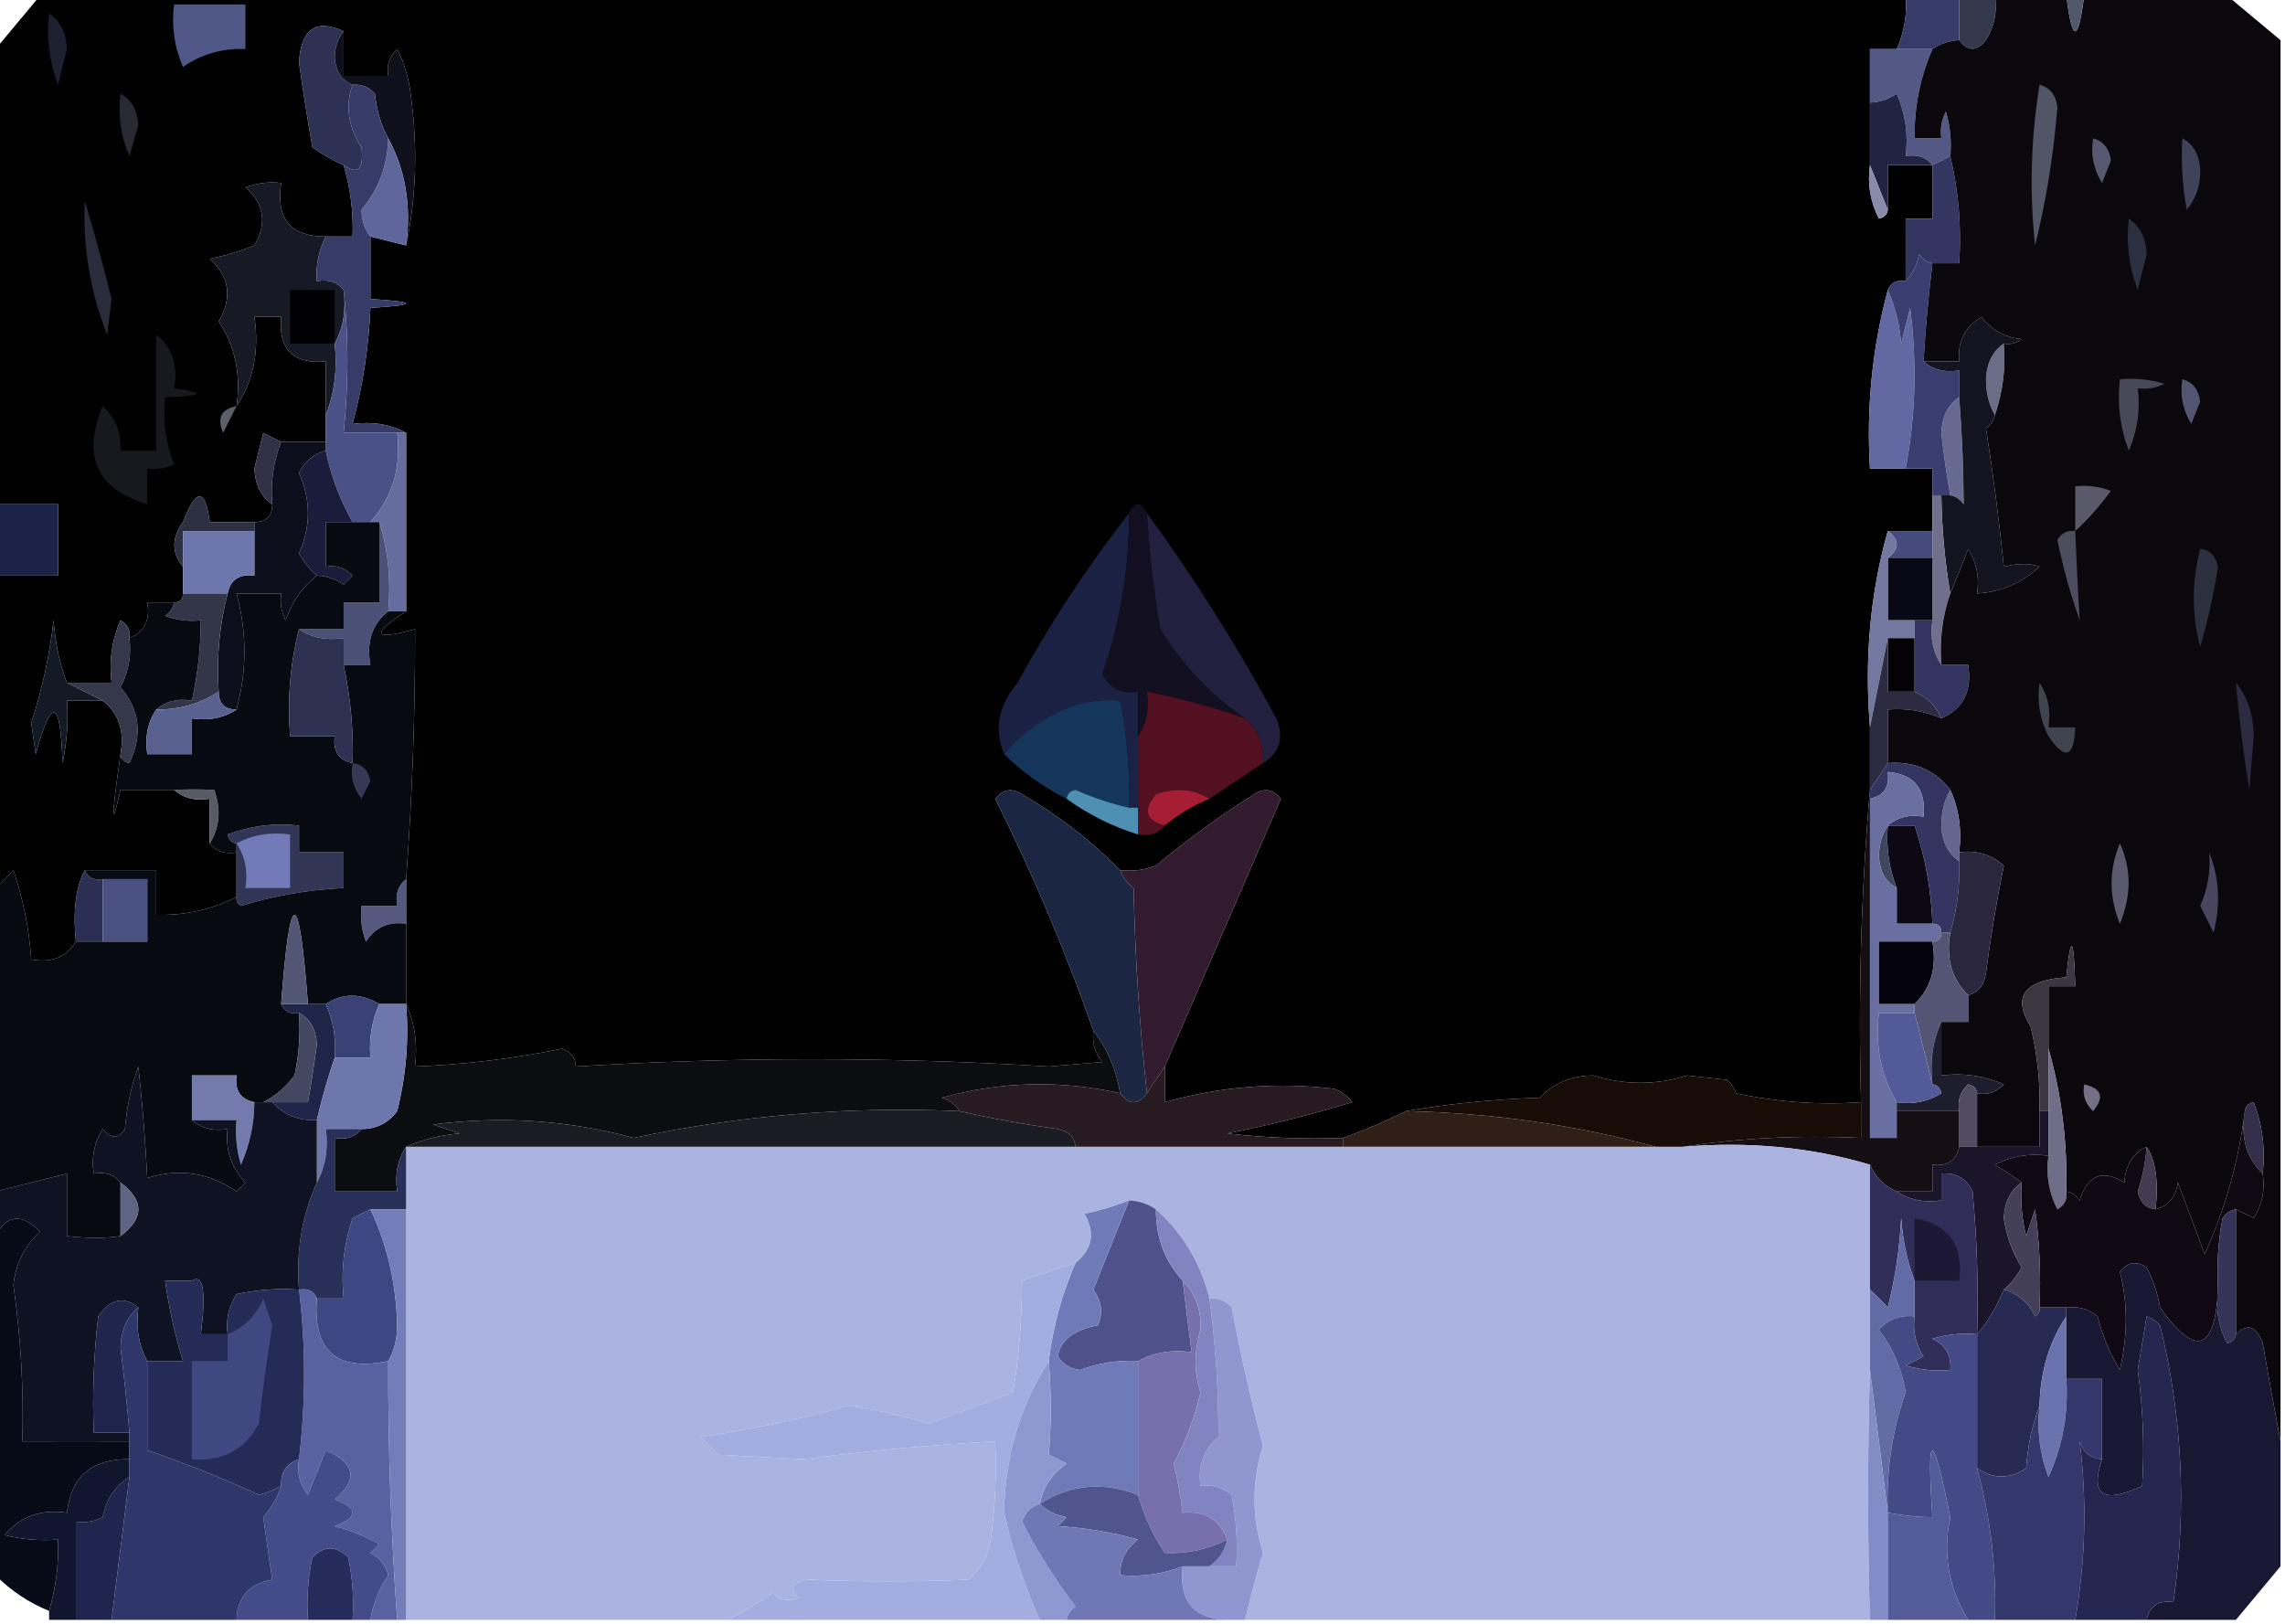 <?xml version="1.0" encoding="UTF-8"?>
<!DOCTYPE svg PUBLIC "-//W3C//DTD SVG 1.1//EN" "http://www.w3.org/Graphics/SVG/1.1/DTD/svg11.dtd">
<svg xmlns="http://www.w3.org/2000/svg" version="1.1" width="256px" height="182px" style="shape-rendering:geometricPrecision; text-rendering:geometricPrecision; image-rendering:optimizeQuality; fill-rule:evenodd; clip-rule:evenodd" xmlns:xlink="http://www.w3.org/1999/xlink">
<g><path style="opacity:1" fill="#010102" d="M 4.5,-0.5 C 74.167,-0.5 143.833,-0.5 213.5,-0.5C 213.675,1.621 213.341,3.621 212.5,5.5C 211.5,5.5 210.5,5.5 209.5,5.5C 209.5,7.5 209.5,9.5 209.5,11.5C 209.5,13.833 209.5,16.167 209.5,18.5C 209.201,20.604 209.534,22.604 210.5,24.5C 211.107,24.376 211.44,24.043 211.5,23.5C 211.5,21.833 211.5,20.167 211.5,18.5C 213.167,18.5 214.833,18.5 216.5,18.5C 216.5,20.5 216.5,22.5 216.5,24.5C 215.5,24.5 214.5,24.5 213.5,24.5C 213.5,26.833 213.5,29.167 213.5,31.5C 212.508,31.328 211.842,31.662 211.5,32.5C 209.756,38.999 209.089,45.666 209.5,52.5C 210.833,52.5 212.167,52.5 213.5,52.5C 214.5,52.5 215.5,52.5 216.5,52.5C 216.5,53.5 216.5,54.5 216.5,55.5C 216.5,56.833 216.5,58.167 216.5,59.5C 214.833,59.5 213.167,59.5 211.5,59.5C 209.537,66.424 208.87,73.757 209.5,81.5C 209.5,83.833 209.5,86.167 209.5,88.5C 208.505,99.988 208.172,111.655 208.5,123.5C 203.786,123.827 199.12,123.493 194.5,122.5C 194.291,121.914 193.957,121.414 193.5,121C 192,120.833 190.5,120.667 189,120.5C 185.551,121.599 182.051,121.599 178.5,120.5C 176.059,120.536 174.059,121.369 172.5,123C 167.316,123.174 162.316,123.674 157.5,124.5C 155.176,125.656 152.843,126.656 150.5,127.5C 146.154,127.666 141.821,127.499 137.5,127C 142.237,126.063 146.904,124.896 151.5,123.5C 150.975,122.808 150.308,122.308 149.5,122C 143.057,121.231 136.723,121.731 130.5,123.5C 130.5,122.167 130.5,120.833 130.5,119.5C 134.821,109.521 139.154,99.522 143.5,89.5C 142.635,88.417 141.635,88.251 140.5,89C 136.656,91.422 132.99,94.089 129.5,97C 128.207,97.49 126.873,97.657 125.5,97.5C 122.264,94.203 118.597,91.37 114.5,89C 113.365,88.251 112.365,88.417 111.5,89.5C 115.713,97.927 119.38,106.594 122.5,115.5C 122.33,116.822 122.663,117.989 123.5,119C 121.5,119.167 119.5,119.333 117.5,119.5C 99.786,118.415 82.12,118.415 64.5,119.5C 64.51,118.559 64.01,117.892 63,117.5C 57.557,118.618 52.057,119.285 46.5,119.5C 46.802,116.941 46.468,114.607 45.5,112.5C 45.5,109.5 45.5,106.5 45.5,103.5C 45.5,101.833 45.5,100.167 45.5,98.5C 46.194,89.113 46.528,79.78 46.5,70.5C 41.809,71.785 41.475,71.118 45.5,68.5C 45.5,61.833 45.5,55.167 45.5,48.5C 43.735,47.539 41.735,47.205 39.5,47.5C 40.643,43.256 41.31,38.922 41.5,34.5C 46.833,34.167 46.833,33.833 41.5,33.5C 41.5,31.167 41.5,28.833 41.5,26.5C 42.833,26.833 44.167,27.167 45.5,27.5C 46.652,22.015 46.818,16.349 46,10.5C 45.798,8.744 45.298,7.078 44.5,5.5C 43.614,6.325 43.281,7.325 43.5,8.5C 41.833,8.5 40.167,8.5 38.5,8.5C 38.5,6.833 38.5,5.167 38.5,3.5C 35.39,2.075 33.724,3.241 33.5,7C 33.946,10.175 34.446,13.342 35,16.5C 36.113,17.305 37.279,17.972 38.5,18.5C 39.265,21.096 39.599,23.763 39.5,26.5C 38.5,26.5 37.5,26.5 36.5,26.5C 32.554,26.512 30.887,24.512 31.5,20.5C 30.127,20.343 28.793,20.51 27.5,21C 29.604,22.836 29.938,25.002 28.5,27.5C 26.885,28.154 25.218,28.654 23.5,29C 25.725,31.025 26.059,33.358 24.5,36C 26.344,38.804 27.011,41.97 26.5,45.5C 28.402,42.663 29.069,39.329 28.5,35.5C 29.5,35.5 30.5,35.5 31.5,35.5C 31.162,39.151 32.828,40.817 36.5,40.5C 36.5,42.5 36.5,44.5 36.5,46.5C 36.5,47.5 36.5,48.5 36.5,49.5C 34.833,49.5 33.167,49.5 31.5,49.5C 30.85,49.196 30.183,48.863 29.5,48.5C 29.167,49.833 28.833,51.167 28.5,52.5C 28.585,54.333 29.252,55.666 30.5,56.5C 30.5,57.833 29.833,58.5 28.5,58.5C 26.833,58.5 25.167,58.5 23.5,58.5C 22.997,54.665 21.997,54.665 20.5,58.5C 19.212,60.298 19.212,61.965 20.5,63.5C 20.5,64.5 20.5,65.5 20.5,66.5C 20.5,67.167 20.167,67.5 19.5,67.5C 18.5,67.5 17.5,67.5 16.5,67.5C 16.843,69.483 16.177,70.817 14.5,71.5C 14.631,70.624 14.297,69.957 13.5,69.5C 12.526,71.743 12.192,74.076 12.5,76.5C 10.833,76.5 9.167,76.5 7.5,76.5C 6.686,74.369 6.186,72.036 6,69.5C 5.563,73.416 4.729,77.25 3.5,81C 3.667,82.167 3.833,83.333 4,84.5C 5.802,77.964 6.802,78.297 7,85.5C 7.497,83.19 7.663,80.857 7.5,78.5C 8.833,78.5 10.167,78.5 11.5,78.5C 13.308,79.918 13.975,81.918 13.5,84.5C 12.454,91.888 12.454,93.221 13.5,88.5C 15.5,88.5 17.5,88.5 19.5,88.5C 20.568,89.434 21.901,89.768 23.5,89.5C 23.5,91.167 23.5,92.833 23.5,94.5C 24.209,95.404 25.209,95.737 26.5,95.5C 26.5,97.167 26.5,98.833 26.5,100.5C 23.739,101.92 20.739,102.587 17.5,102.5C 17.5,100.833 17.5,99.167 17.5,97.5C 14.833,97.5 12.167,97.5 9.5,97.5C 8.493,99.361 8.16,102.028 8.5,105.5C 7.448,107.256 5.781,107.923 3.5,107.5C 3.264,104.086 2.598,100.753 1.5,97.5C 0.818,98.243 0.151,98.909 -0.5,99.5C -0.5,87.833 -0.5,76.167 -0.5,64.5C 1.833,64.5 4.167,64.5 6.5,64.5C 6.5,61.833 6.5,59.167 6.5,56.5C 4.167,56.5 1.833,56.5 -0.5,56.5C -0.5,39.5 -0.5,22.5 -0.5,5.5C 1.137,3.525 2.804,1.525 4.5,-0.5 Z"/></g>
<g><path style="opacity:1" fill="#34384d" d="M 219.5,-0.5 C 220.833,-0.5 222.167,-0.5 223.5,-0.5C 223.785,1.288 223.452,2.955 222.5,4.5C 221.473,5.791 220.473,5.791 219.5,4.5C 219.5,2.833 219.5,1.167 219.5,-0.5 Z"/></g>
<g><path style="opacity:1" fill="#4f5786" d="M 19.5,0.5 C 22.167,0.5 24.833,0.5 27.5,0.5C 27.5,2.167 27.5,3.833 27.5,5.5C 24.951,5.387 22.618,6.054 20.5,7.5C 19.526,5.257 19.192,2.924 19.5,0.5 Z"/></g>
<g><path style="opacity:1" fill="#363b6a" d="M 213.5,-0.5 C 215.5,-0.5 217.5,-0.5 219.5,-0.5C 219.5,1.167 219.5,2.833 219.5,4.5C 218.391,4.557 217.391,4.89 216.5,5.5C 215.167,5.5 213.833,5.5 212.5,5.5C 213.341,3.621 213.675,1.621 213.5,-0.5 Z"/></g>
<g><path style="opacity:1" fill="#1e2031" d="M 5.5,1.5 C 6.748,2.334 7.415,3.667 7.5,5.5C 7.167,6.833 6.833,8.167 6.5,9.5C 5.52,6.914 5.187,4.247 5.5,1.5 Z"/></g>
<g><path style="opacity:1" fill="#2d3154" d="M 38.5,3.5 C 37.853,4.274 37.52,5.274 37.5,6.5C 37.64,8.03 38.306,9.03 39.5,9.5C 38.657,11.845 38.99,14.178 40.5,16.5C 40.767,18.976 40.101,19.643 38.5,18.5C 37.279,17.972 36.113,17.305 35,16.5C 34.446,13.342 33.946,10.175 33.5,7C 33.724,3.241 35.39,2.075 38.5,3.5 Z"/></g>
<g><path style="opacity:1" fill="#535885" d="M 212.5,5.5 C 213.833,5.5 215.167,5.5 216.5,5.5C 215.124,8.658 214.458,11.991 214.5,15.5C 215.5,15.5 216.5,15.5 217.5,15.5C 217.351,14.448 217.517,13.448 218,12.5C 218.494,14.134 218.66,15.801 218.5,17.5C 217.833,17.833 217.167,18.167 216.5,18.5C 215.791,17.596 214.791,17.263 213.5,17.5C 213.808,15.076 213.474,12.743 212.5,10.5C 211.583,11.127 210.583,11.461 209.5,11.5C 209.5,9.5 209.5,7.5 209.5,5.5C 210.5,5.5 211.5,5.5 212.5,5.5 Z"/></g>
<g><path style="opacity:1" fill="#0f101b" d="M 38.5,3.5 C 38.5,5.167 38.5,6.833 38.5,8.5C 40.167,8.5 41.833,8.5 43.5,8.5C 43.281,7.325 43.614,6.325 44.5,5.5C 45.298,7.078 45.798,8.744 46,10.5C 46.818,16.349 46.652,22.015 45.5,27.5C 46.089,23.029 45.423,19.029 43.5,15.5C 42.698,14.048 42.198,12.382 42,10.5C 41.329,9.748 40.496,9.414 39.5,9.5C 38.306,9.03 37.64,8.03 37.5,6.5C 37.52,5.274 37.853,4.274 38.5,3.5 Z"/></g>
<g><path style="opacity:1" fill="#202442" d="M 216.5,18.5 C 214.833,18.5 213.167,18.5 211.5,18.5C 211.5,20.167 211.5,21.833 211.5,23.5C 210.833,21.833 210.167,20.167 209.5,18.5C 209.5,16.167 209.5,13.833 209.5,11.5C 210.583,11.461 211.583,11.127 212.5,10.5C 213.474,12.743 213.808,15.076 213.5,17.5C 214.791,17.263 215.791,17.596 216.5,18.5 Z"/></g>
<g><path style="opacity:1" fill="#282933" d="M 13.5,10.5 C 14.725,11.152 15.392,12.319 15.5,14C 15.167,15.167 14.833,16.333 14.5,17.5C 13.526,15.257 13.192,12.924 13.5,10.5 Z"/></g>
<g><path style="opacity:1" fill="#898baa" d="M 209.5,18.5 C 210.167,20.167 210.833,21.833 211.5,23.5C 211.44,24.043 211.107,24.376 210.5,24.5C 209.534,22.604 209.201,20.604 209.5,18.5 Z"/></g>
<g><path style="opacity:1" fill="#5e669c" d="M 43.5,15.5 C 45.423,19.029 46.089,23.029 45.5,27.5C 44.167,27.167 42.833,26.833 41.5,26.5C 40.853,25.726 40.52,24.726 40.5,23.5C 42.413,21.227 43.413,18.561 43.5,15.5 Z"/></g>
<g><path style="opacity:1" fill="#323660" d="M 218.5,17.5 C 219.43,21.4 219.763,25.4 219.5,29.5C 218.5,29.5 217.5,29.5 216.5,29.5C 215.883,29.389 215.383,29.056 215,28.5C 214.768,29.738 214.268,30.738 213.5,31.5C 213.5,29.167 213.5,26.833 213.5,24.5C 214.5,24.5 215.5,24.5 216.5,24.5C 216.5,22.5 216.5,20.5 216.5,18.5C 217.167,18.167 217.833,17.833 218.5,17.5 Z"/></g>
<g><path style="opacity:1" fill="#171925" d="M 36.5,26.5 C 35.699,28.042 35.366,29.709 35.5,31.5C 36.791,31.263 37.791,31.596 38.5,32.5C 38.795,34.735 38.461,36.735 37.5,38.5C 37.806,41.385 37.473,44.052 36.5,46.5C 36.5,44.5 36.5,42.5 36.5,40.5C 32.828,40.817 31.162,39.151 31.5,35.5C 30.5,35.5 29.5,35.5 28.5,35.5C 29.069,39.329 28.402,42.663 26.5,45.5C 27.011,41.97 26.344,38.804 24.5,36C 26.059,33.358 25.725,31.025 23.5,29C 25.218,28.654 26.885,28.154 28.5,27.5C 29.938,25.002 29.604,22.836 27.5,21C 28.793,20.51 30.127,20.343 31.5,20.5C 30.887,24.512 32.554,26.512 36.5,26.5 Z"/></g>
<g><path style="opacity:1" fill="#2b2c3b" d="M 9.5,22.5 C 10.551,26.016 11.551,29.683 12.5,33.5C 12.333,34.833 12.167,36.167 12,37.5C 10.107,32.692 9.273,27.692 9.5,22.5 Z"/></g>
<g><path style="opacity:1" fill="#363b67" d="M 39.5,9.5 C 40.496,9.414 41.329,9.748 42,10.5C 42.198,12.382 42.698,14.048 43.5,15.5C 43.413,18.561 42.413,21.227 40.5,23.5C 40.52,24.726 40.853,25.726 41.5,26.5C 41.5,28.833 41.5,31.167 41.5,33.5C 46.833,33.833 46.833,34.167 41.5,34.5C 41.31,38.922 40.643,43.256 39.5,47.5C 41.735,47.205 43.735,47.539 45.5,48.5C 45.167,48.5 44.833,48.5 44.5,48.5C 42.5,48.5 40.5,48.5 38.5,48.5C 39.06,42.982 39.06,37.649 38.5,32.5C 37.791,31.596 36.791,31.263 35.5,31.5C 35.366,29.709 35.699,28.042 36.5,26.5C 37.5,26.5 38.5,26.5 39.5,26.5C 39.599,23.763 39.265,21.096 38.5,18.5C 40.101,19.643 40.767,18.976 40.5,16.5C 38.99,14.178 38.657,11.845 39.5,9.5 Z"/></g>
<g><path style="opacity:1" fill="#010104" d="M 37.5,38.5 C 35.833,38.5 34.167,38.5 32.5,38.5C 32.5,36.5 32.5,34.5 32.5,32.5C 34.167,32.5 35.833,32.5 37.5,32.5C 37.5,34.5 37.5,36.5 37.5,38.5 Z"/></g>
<g><path style="opacity:1" fill="#6269a2" d="M 211.5,32.5 C 212.309,34.292 212.809,36.292 213,38.5C 213.333,37.167 213.667,35.833 214,34.5C 214.788,40.582 214.621,46.582 213.5,52.5C 212.167,52.5 210.833,52.5 209.5,52.5C 209.089,45.666 209.756,38.999 211.5,32.5 Z"/></g>
<g><path style="opacity:1" fill="#696d86" d="M 224.5,38.5 C 224.721,41.279 224.388,43.946 223.5,46.5C 222.844,45.378 222.511,44.045 222.5,42.5C 222.585,40.667 223.252,39.334 224.5,38.5 Z"/></g>
<g><path style="opacity:1" fill="#676a90" d="M 219.5,44.5 C 219.816,48.525 219.983,52.525 220,56.5C 219.617,55.944 219.117,55.611 218.5,55.5C 218.086,53.192 217.753,50.858 217.5,48.5C 217.585,46.667 218.252,45.334 219.5,44.5 Z"/></g>
<g><path style="opacity:1" fill="#17191e" d="M 17.5,37.5 C 19.308,38.918 19.975,40.918 19.5,43.5C 23.172,44.045 22.838,44.378 18.5,44.5C 18.232,47.119 18.565,49.619 19.5,52C 18.552,52.483 17.552,52.65 16.5,52.5C 16.5,53.833 16.5,55.167 16.5,56.5C 10.834,54.794 9.167,51.128 11.5,45.5C 12.95,46.85 13.617,48.517 13.5,50.5C 14.833,50.5 16.167,50.5 17.5,50.5C 17.5,46.167 17.5,41.833 17.5,37.5 Z"/></g>
<g><path style="opacity:1" fill="#5c5e69" d="M 26.5,45.5 C 26.013,46.473 25.513,47.473 25,48.5C 24.275,46.843 24.775,45.843 26.5,45.5 Z"/></g>
<g><path style="opacity:1" fill="#393d70" d="M 216.5,29.5 C 216.058,33.154 215.724,36.821 215.5,40.5C 216.568,41.434 217.901,41.768 219.5,41.5C 219.5,42.5 219.5,43.5 219.5,44.5C 218.252,45.334 217.585,46.667 217.5,48.5C 217.753,50.858 218.086,53.192 218.5,55.5C 218.167,55.5 217.833,55.5 217.5,55.5C 217.167,55.5 216.833,55.5 216.5,55.5C 216.5,54.5 216.5,53.5 216.5,52.5C 215.5,52.5 214.5,52.5 213.5,52.5C 214.621,46.582 214.788,40.582 214,34.5C 213.667,35.833 213.333,37.167 213,38.5C 212.809,36.292 212.309,34.292 211.5,32.5C 211.842,31.662 212.508,31.328 213.5,31.5C 214.268,30.738 214.768,29.738 215,28.5C 215.383,29.056 215.883,29.389 216.5,29.5 Z"/></g>
<g><path style="opacity:1" fill="#4a5186" d="M 38.5,32.5 C 39.06,37.649 39.06,42.982 38.5,48.5C 40.5,48.5 42.5,48.5 44.5,48.5C 44.976,52.389 43.976,55.722 41.5,58.5C 40.833,58.5 40.167,58.5 39.5,58.5C 38.065,55.972 37.065,53.305 36.5,50.5C 36.5,50.167 36.5,49.833 36.5,49.5C 36.5,48.5 36.5,47.5 36.5,46.5C 37.473,44.052 37.806,41.385 37.5,38.5C 38.461,36.735 38.795,34.735 38.5,32.5 Z"/></g>
<g><path style="opacity:1" fill="#313047" d="M 31.5,49.5 C 30.631,51.717 30.298,54.05 30.5,56.5C 29.252,55.666 28.585,54.333 28.5,52.5C 28.833,51.167 29.167,49.833 29.5,48.5C 30.183,48.863 30.85,49.196 31.5,49.5 Z"/></g>
<g><path style="opacity:1" fill="#0c0f1b" d="M 31.5,49.5 C 33.167,49.5 34.833,49.5 36.5,49.5C 36.5,49.833 36.5,50.167 36.5,50.5C 35.13,50.856 34.13,51.69 33.5,53C 34.833,56 34.833,59 33.5,62C 34.056,63.011 34.722,63.844 35.5,64.5C 33.903,65.737 32.736,67.404 32,69.5C 31.517,68.552 31.351,67.552 31.5,66.5C 29.833,66.5 28.167,66.5 26.5,66.5C 27.674,70.847 27.674,75.181 26.5,79.5C 25.167,79.5 24.5,78.833 24.5,77.5C 24.244,73.731 24.577,70.064 25.5,66.5C 25.821,64.952 26.821,64.285 28.5,64.5C 28.5,62.833 28.5,61.167 28.5,59.5C 28.5,59.167 28.5,58.833 28.5,58.5C 29.833,58.5 30.5,57.833 30.5,56.5C 30.298,54.05 30.631,51.717 31.5,49.5 Z"/></g>
<g><path style="opacity:1" fill="#1b2448" d="M -0.5,56.5 C 1.833,56.5 4.167,56.5 6.5,56.5C 6.5,59.167 6.5,61.833 6.5,64.5C 4.167,64.5 1.833,64.5 -0.5,64.5C -0.5,61.833 -0.5,59.167 -0.5,56.5 Z"/></g>
<g><path style="opacity:1" fill="#2d3043" d="M 28.5,58.5 C 28.5,58.833 28.5,59.167 28.5,59.5C 25.833,59.5 23.167,59.5 20.5,59.5C 20.5,60.833 20.5,62.167 20.5,63.5C 19.212,61.965 19.212,60.298 20.5,58.5C 21.997,54.665 22.997,54.665 23.5,58.5C 25.167,58.5 26.833,58.5 28.5,58.5 Z"/></g>
<g><path style="opacity:1" fill="#191d3b" d="M 36.5,50.5 C 37.065,53.305 38.065,55.972 39.5,58.5C 38.5,58.5 37.5,58.5 36.5,58.5C 36.5,60.167 36.5,61.833 36.5,63.5C 37.675,63.281 38.675,63.614 39.5,64.5C 39.167,64.833 38.833,65.167 38.5,65.5C 37.583,64.873 36.583,64.539 35.5,64.5C 34.722,63.844 34.056,63.011 33.5,62C 34.833,59 34.833,56 33.5,53C 34.13,51.69 35.13,50.856 36.5,50.5 Z"/></g>
<g><path style="opacity:1" fill="#464b7d" d="M 211.5,59.5 C 213.167,59.5 214.833,59.5 216.5,59.5C 216.5,60.5 216.5,61.5 216.5,62.5C 214.833,62.5 213.167,62.5 211.5,62.5C 212.833,61.5 212.833,60.5 211.5,59.5 Z"/></g>
<g><path style="opacity:1" fill="#141420" d="M 224.5,38.5 C 223.252,39.334 222.585,40.667 222.5,42.5C 222.511,44.045 222.844,45.378 223.5,46.5C 223.389,47.117 223.056,47.617 222.5,48C 223.303,53.113 223.969,58.279 224.5,63.5C 226.109,63.094 227.443,63.094 228.5,63.5C 226.488,65.341 224.155,66.341 221.5,66.5C 221.785,64.712 221.452,63.045 220.5,61.5C 219.83,63.291 219.163,64.958 218.5,66.5C 217.886,62.865 217.552,59.198 217.5,55.5C 217.833,55.5 218.167,55.5 218.5,55.5C 219.117,55.611 219.617,55.944 220,56.5C 219.983,52.525 219.816,48.525 219.5,44.5C 219.5,43.5 219.5,42.5 219.5,41.5C 217.901,41.768 216.568,41.434 215.5,40.5C 216.833,40.5 218.167,40.5 219.5,40.5C 219.284,38.319 220.117,36.653 222,35.5C 223.098,36.968 224.598,37.801 226.5,38C 225.906,38.464 225.239,38.631 224.5,38.5 Z"/></g>
<g><path style="opacity:1" fill="#6e77ad" d="M 28.5,59.5 C 28.5,61.167 28.5,62.833 28.5,64.5C 26.821,64.285 25.821,64.952 25.5,66.5C 23.833,66.5 22.167,66.5 20.5,66.5C 20.5,65.5 20.5,64.5 20.5,63.5C 20.5,62.167 20.5,60.833 20.5,59.5C 23.167,59.5 25.833,59.5 28.5,59.5 Z"/></g>
<g><path style="opacity:1" fill="#1b2142" d="M 126.5,57.5 C 126.513,63.761 125.513,69.761 123.5,75.5C 124.32,77.111 125.654,77.778 127.5,77.5C 127.5,79.167 127.5,80.833 127.5,82.5C 127.5,85.167 127.5,87.833 127.5,90.5C 127.167,90.5 126.833,90.5 126.5,90.5C 126.605,86.452 126.272,82.452 125.5,78.5C 123.801,78.34 122.134,78.507 120.5,79C 117.279,80.104 114.612,81.937 112.5,84.5C 111.341,81.747 111.841,79.081 114,76.5C 117.693,69.759 121.86,63.426 126.5,57.5 Z"/></g>
<g><path style="opacity:1" fill="#716f8c" d="M 216.5,55.5 C 216.833,55.5 217.167,55.5 217.5,55.5C 217.552,59.198 217.886,62.865 218.5,66.5C 217.612,69.055 217.279,71.721 217.5,74.5C 216.549,73.081 216.216,71.415 216.5,69.5C 216.5,67.167 216.5,64.833 216.5,62.5C 216.5,61.5 216.5,60.5 216.5,59.5C 216.5,58.167 216.5,56.833 216.5,55.5 Z"/></g>
<g><path style="opacity:1" fill="#656d9f" d="M 44.5,48.5 C 44.833,48.5 45.167,48.5 45.5,48.5C 45.5,55.167 45.5,61.833 45.5,68.5C 44.833,68.5 44.167,68.5 43.5,68.5C 43.813,64.958 43.479,61.625 42.5,58.5C 42.167,58.5 41.833,58.5 41.5,58.5C 43.976,55.722 44.976,52.389 44.5,48.5 Z"/></g>
<g><path style="opacity:1" fill="#090915" d="M 211.5,62.5 C 213.167,62.5 214.833,62.5 216.5,62.5C 216.5,64.833 216.5,67.167 216.5,69.5C 215.833,69.5 215.167,69.5 214.5,69.5C 213.5,69.5 212.5,69.5 211.5,69.5C 211.5,67.167 211.5,64.833 211.5,62.5 Z"/></g>
<g><path style="opacity:1" fill="#7378a1" d="M 211.5,59.5 C 212.833,60.5 212.833,61.5 211.5,62.5C 211.5,64.833 211.5,67.167 211.5,69.5C 212.5,69.5 213.5,69.5 214.5,69.5C 214.5,70.167 214.5,70.833 214.5,71.5C 213.5,71.5 212.5,71.5 211.5,71.5C 210.833,74.833 210.167,78.167 209.5,81.5C 208.87,73.757 209.537,66.424 211.5,59.5 Z"/></g>
<g><path style="opacity:1" fill="#333649" d="M 20.5,66.5 C 22.167,66.5 23.833,66.5 25.5,66.5C 24.577,70.064 24.244,73.731 24.5,77.5C 22.409,78.865 20.076,79.532 17.5,79.5C 18.568,78.566 19.901,78.232 21.5,78.5C 22.159,75.545 22.492,72.545 22.5,69.5C 21.127,69.657 19.793,69.49 18.5,69C 19.056,68.617 19.389,68.117 19.5,67.5C 20.167,67.5 20.5,67.167 20.5,66.5 Z"/></g>
<g><path style="opacity:1" fill="#120f21" d="M 128.5,57.5 C 128.765,61.853 129.265,66.187 130,70.5C 132.508,74.566 135.675,77.9 139.5,80.5C 135.959,79.241 132.292,78.241 128.5,77.5C 128.784,79.415 128.451,81.081 127.5,82.5C 127.5,80.833 127.5,79.167 127.5,77.5C 125.654,77.778 124.32,77.111 123.5,75.5C 125.513,69.761 126.513,63.761 126.5,57.5C 127.167,56.167 127.833,56.167 128.5,57.5 Z"/></g>
<g><path style="opacity:1" fill="#4a5076" d="M 42.5,58.5 C 43.479,61.625 43.813,64.958 43.5,68.5C 41.692,69.918 41.025,71.918 41.5,74.5C 40.5,74.5 39.5,74.5 38.5,74.5C 38.5,73.5 38.5,72.5 38.5,71.5C 36.585,71.784 34.919,71.451 33.5,70.5C 35.167,70.5 36.833,70.5 38.5,70.5C 38.5,69.5 38.5,68.5 38.5,67.5C 39.833,67.5 41.167,67.5 42.5,67.5C 42.5,64.5 42.5,61.5 42.5,58.5 Z"/></g>
<g><path style="opacity:1" fill="#050207" d="M 211.5,71.5 C 212.5,71.5 213.5,71.5 214.5,71.5C 214.5,73.5 214.5,75.5 214.5,77.5C 213.5,77.5 212.5,77.5 211.5,77.5C 211.5,75.5 211.5,73.5 211.5,71.5 Z"/></g>
<g><path style="opacity:1" fill="#231f3e" d="M 128.5,57.5 C 133.809,64.765 138.642,72.431 143,80.5C 143.877,82.674 143.377,84.341 141.5,85.5C 141.608,83.486 140.942,81.82 139.5,80.5C 135.675,77.9 132.508,74.566 130,70.5C 129.265,66.187 128.765,61.853 128.5,57.5 Z"/></g>
<g><path style="opacity:1" fill="#343460" d="M 214.5,69.5 C 215.167,69.5 215.833,69.5 216.5,69.5C 216.216,71.415 216.549,73.081 217.5,74.5C 218.5,74.5 219.5,74.5 220.5,74.5C 220.969,77.393 219.969,79.393 217.5,80.5C 216.9,79.1 215.9,78.1 214.5,77.5C 214.5,75.5 214.5,73.5 214.5,71.5C 214.5,70.833 214.5,70.167 214.5,69.5 Z"/></g>
<g><path style="opacity:1" fill="#141926" d="M 7.5,76.5 C 8.833,77.167 10.167,77.833 11.5,78.5C 10.167,78.5 8.833,78.5 7.5,78.5C 7.663,80.857 7.497,83.19 7,85.5C 6.802,78.297 5.802,77.964 4,84.5C 3.833,83.333 3.667,82.167 3.5,81C 4.729,77.25 5.563,73.416 6,69.5C 6.186,72.036 6.686,74.369 7.5,76.5 Z"/></g>
<g><path style="opacity:1" fill="#15365b" d="M 126.5,90.5 C 124.45,90.039 122.45,89.372 120.5,88.5C 119.893,88.624 119.56,88.957 119.5,89.5C 116.865,88.189 114.531,86.522 112.5,84.5C 114.612,81.937 117.279,80.104 120.5,79C 122.134,78.507 123.801,78.34 125.5,78.5C 126.272,82.452 126.605,86.452 126.5,90.5 Z"/></g>
<g><path style="opacity:1" fill="#2c2b42" d="M 211.5,71.5 C 211.5,73.5 211.5,75.5 211.5,77.5C 212.5,77.5 213.5,77.5 214.5,77.5C 215.9,78.1 216.9,79.1 217.5,80.5C 215.621,79.659 213.621,79.325 211.5,79.5C 211.5,81.5 211.5,83.5 211.5,85.5C 210.833,86.5 210.167,87.5 209.5,88.5C 209.5,86.167 209.5,83.833 209.5,81.5C 210.167,78.167 210.833,74.833 211.5,71.5 Z"/></g>
<g><path style="opacity:1" fill="#0a080d" d="M 223.5,-0.5 C 226.167,-0.5 228.833,-0.5 231.5,-0.5C 232.167,4.833 232.833,4.833 233.5,-0.5C 238.833,-0.5 244.167,-0.5 249.5,-0.5C 251.475,1.137 253.475,2.804 255.5,4.5C 255.5,56.833 255.5,109.167 255.5,161.5C 254.834,157.979 254.167,154.313 253.5,150.5C 252.787,148.565 251.787,148.232 250.5,149.5C 250.5,144.833 250.5,140.167 250.5,135.5C 251.15,135.804 251.817,136.137 252.5,136.5C 253.452,134.955 253.785,133.288 253.5,131.5C 253.813,128.753 253.48,126.086 252.5,123.5C 251.893,123.624 251.56,123.957 251.5,124.5C 250.819,130.073 249.319,135.406 247,140.5C 246,137.833 245,135.167 244,132.5C 243.764,134.119 242.931,135.119 241.5,135.5C 241.843,132.347 241.51,130.013 240.5,128.5C 238.955,129.23 238.122,130.563 238,132.5C 235.546,130.987 233.879,131.654 233,134.5C 232.617,133.944 232.117,133.611 231.5,133.5C 231.624,127.931 230.957,122.598 229.5,117.5C 229.5,115.167 229.5,112.833 229.5,110.5C 230.5,110.5 231.5,110.5 232.5,110.5C 232.336,104.833 232.003,104.5 231.5,109.5C 226.758,109.842 225.425,111.675 227.5,115C 228.256,118.125 228.589,121.291 228.5,124.5C 228.5,125.833 228.5,127.167 228.5,128.5C 226.167,128.5 223.833,128.5 221.5,128.5C 221.5,126.5 221.5,124.5 221.5,122.5C 222.675,122.719 223.675,122.386 224.5,121.5C 222.257,120.526 219.924,120.192 217.5,120.5C 217.5,118.5 217.5,116.5 217.5,114.5C 218.5,114.5 219.5,114.5 220.5,114.5C 220.5,113.5 220.5,112.5 220.5,111.5C 221.649,111.209 222.316,110.376 222.5,109C 223.024,104.931 223.69,100.931 224.5,97C 223.095,95.731 221.429,95.231 219.5,95.5C 219.802,92.941 219.468,90.607 218.5,88.5C 216.771,86.273 214.438,85.273 211.5,85.5C 211.5,83.5 211.5,81.5 211.5,79.5C 213.621,79.325 215.621,79.659 217.5,80.5C 219.969,79.393 220.969,77.393 220.5,74.5C 219.5,74.5 218.5,74.5 217.5,74.5C 217.279,71.721 217.612,69.055 218.5,66.5C 219.163,64.958 219.83,63.291 220.5,61.5C 221.452,63.045 221.785,64.712 221.5,66.5C 224.155,66.341 226.488,65.341 228.5,63.5C 227.443,63.094 226.109,63.094 224.5,63.5C 223.969,58.279 223.303,53.113 222.5,48C 223.056,47.617 223.389,47.117 223.5,46.5C 224.388,43.946 224.721,41.279 224.5,38.5C 225.239,38.631 225.906,38.464 226.5,38C 224.598,37.801 223.098,36.968 222,35.5C 220.117,36.653 219.284,38.319 219.5,40.5C 218.167,40.5 216.833,40.5 215.5,40.5C 215.724,36.821 216.058,33.154 216.5,29.5C 217.5,29.5 218.5,29.5 219.5,29.5C 219.763,25.4 219.43,21.4 218.5,17.5C 218.66,15.801 218.494,14.134 218,12.5C 217.517,13.448 217.351,14.448 217.5,15.5C 216.5,15.5 215.5,15.5 214.5,15.5C 214.458,11.991 215.124,8.658 216.5,5.5C 217.391,4.89 218.391,4.557 219.5,4.5C 220.473,5.791 221.473,5.791 222.5,4.5C 223.452,2.955 223.785,1.288 223.5,-0.5 Z"/></g>
<g><path style="opacity:1" fill="#40444e" d="M 228.5,76.5 C 229.451,77.919 229.784,79.585 229.5,81.5C 230.5,81.5 231.5,81.5 232.5,81.5C 232.367,84.896 231.367,85.229 229.5,82.5C 228.534,80.604 228.201,78.604 228.5,76.5 Z"/></g>
<g><path style="opacity:1" fill="#2b2a40" d="M 250.5,76.5 C 251.794,78.048 252.461,80.048 252.5,82.5C 252.333,84.5 252.167,86.5 252,88.5C 251.358,84.509 250.858,80.509 250.5,76.5 Z"/></g>
<g><path style="opacity:1" fill="#2b2f3e" d="M 246.5,61.5 C 247.586,61.62 248.253,62.287 248.5,63.5C 248.018,66.541 247.351,69.541 246.5,72.5C 245.54,68.861 245.54,65.195 246.5,61.5 Z"/></g>
<g><path style="opacity:1" fill="#4b4c5d" d="M 232.5,59.5 C 232.632,62.889 232.799,66.223 233,69.5C 231.955,66.564 231.121,63.564 230.5,60.5C 230.957,59.703 231.624,59.369 232.5,59.5 Z"/></g>
<g><path style="opacity:1" fill="#5a596a" d="M 232.5,59.5 C 232.5,57.833 232.5,56.167 232.5,54.5C 233.873,54.343 235.207,54.51 236.5,55C 235.259,56.699 233.926,58.199 232.5,59.5 Z"/></g>
<g><path style="opacity:1" fill="#535372" d="M 244.5,42.5 C 245.649,42.791 246.316,43.624 246.5,45C 246.167,45.833 245.833,46.667 245.5,47.5C 244.548,45.955 244.215,44.288 244.5,42.5 Z"/></g>
<g><path style="opacity:1" fill="#474858" d="M 237.5,42.5 C 239.199,42.34 240.866,42.507 242.5,43C 241.552,43.483 240.552,43.65 239.5,43.5C 239.808,45.924 239.474,48.257 238.5,50.5C 237.52,47.913 237.187,45.247 237.5,42.5 Z"/></g>
<g><path style="opacity:1" fill="#2c2f40" d="M 238.5,24.5 C 239.748,25.334 240.415,26.667 240.5,28.5C 240.167,29.833 239.833,31.167 239.5,32.5C 238.52,29.913 238.187,27.247 238.5,24.5 Z"/></g>
<g><path style="opacity:1" fill="#404259" d="M 244.5,15.5 C 245.725,16.152 246.392,17.319 246.5,19C 246.546,20.728 246.046,22.228 245,23.5C 244.503,20.854 244.336,18.187 244.5,15.5 Z"/></g>
<g><path style="opacity:1" fill="#56586f" d="M 234.5,15.5 C 235.649,15.791 236.316,16.624 236.5,18C 236.167,18.833 235.833,19.667 235.5,20.5C 234.548,18.955 234.215,17.288 234.5,15.5 Z"/></g>
<g><path style="opacity:1" fill="#525565" d="M 228.5,9.5 C 229.649,9.791 230.316,10.624 230.5,12C 230.077,17.324 229.244,22.491 228,27.5C 227.359,21.472 227.526,15.472 228.5,9.5 Z"/></g>
<g><path style="opacity:1" fill="#52576c" d="M 231.5,-0.5 C 232.167,-0.5 232.833,-0.5 233.5,-0.5C 232.833,4.833 232.167,4.833 231.5,-0.5 Z"/></g>
<g><path style="opacity:1" fill="#35374a" d="M 14.5,71.5 C 14.739,73.467 14.406,75.3 13.5,77C 15.662,79.522 15.995,82.355 14.5,85.5C 13.893,85.376 13.56,85.043 13.5,84.5C 13.975,81.918 13.308,79.918 11.5,78.5C 10.167,77.833 8.833,77.167 7.5,76.5C 9.167,76.5 10.833,76.5 12.5,76.5C 12.192,74.076 12.526,71.743 13.5,69.5C 14.297,69.957 14.631,70.624 14.5,71.5 Z"/></g>
<g><path style="opacity:1" fill="#521020" d="M 139.5,80.5 C 140.942,81.82 141.608,83.486 141.5,85.5C 139.5,86.833 137.5,88.167 135.5,89.5C 133.712,88.377 131.712,88.211 129.5,89C 128.015,90.757 128.348,91.923 130.5,92.5C 129.791,93.404 128.791,93.737 127.5,93.5C 127.5,92.5 127.5,91.5 127.5,90.5C 127.5,87.833 127.5,85.167 127.5,82.5C 128.451,81.081 128.784,79.415 128.5,77.5C 132.292,78.241 135.959,79.241 139.5,80.5 Z"/></g>
<g><path style="opacity:1" fill="#4d90b4" d="M 119.5,89.5 C 119.56,88.957 119.893,88.624 120.5,88.5C 122.45,89.372 124.45,90.039 126.5,90.5C 126.833,90.5 127.167,90.5 127.5,90.5C 127.5,91.5 127.5,92.5 127.5,93.5C 124.605,92.601 121.938,91.267 119.5,89.5 Z"/></g>
<g><path style="opacity:1" fill="#585a64" d="M 23.5,94.5 C 23.5,92.833 23.5,91.167 23.5,89.5C 21.901,89.768 20.568,89.434 19.5,88.5C 20.895,88.438 22.395,88.438 24,88.5C 24.789,90.712 24.622,92.712 23.5,94.5 Z"/></g>
<g><path style="opacity:1" fill="#a51d32" d="M 135.5,89.5 C 133.668,90.249 132.001,91.249 130.5,92.5C 128.348,91.923 128.015,90.757 129.5,89C 131.712,88.211 133.712,88.377 135.5,89.5 Z"/></g>
<g><path style="opacity:1" fill="#313656" d="M 26.5,100.5 C 26.5,98.833 26.5,97.167 26.5,95.5C 26.5,95.167 26.5,94.833 26.5,94.5C 25.957,94.44 25.624,94.107 25.5,93.5C 28.087,92.52 30.753,92.187 33.5,92.5C 33.5,93.5 33.5,94.5 33.5,95.5C 35.167,95.5 36.833,95.5 38.5,95.5C 38.5,96.833 38.5,98.167 38.5,99.5C 34.552,99.686 30.719,100.352 27,101.5C 26.601,101.272 26.435,100.938 26.5,100.5 Z"/></g>
<g><path style="opacity:1" fill="#1a2642" d="M 125.5,97.5 C 125.783,98.289 126.283,98.956 127,99.5C 127.171,107.344 127.671,115.011 128.5,122.5C 127.5,123.833 126.5,123.833 125.5,122.5C 125.065,119.843 124.065,117.509 122.5,115.5C 119.38,106.594 115.713,97.927 111.5,89.5C 112.365,88.417 113.365,88.251 114.5,89C 118.597,91.37 122.264,94.203 125.5,97.5 Z"/></g>
<g><path style="opacity:1" fill="#0c0914" d="M 211.5,92.5 C 212.5,92.5 213.5,92.5 214.5,92.5C 215.702,96.048 216.369,99.715 216.5,103.5C 215.167,103.5 213.833,103.5 212.5,103.5C 212.5,102.167 212.5,100.833 212.5,99.5C 211.631,97.283 211.298,94.95 211.5,92.5 Z"/></g>
<g><path style="opacity:1" fill="#646690" d="M 218.5,88.5 C 219.468,90.607 219.802,92.941 219.5,95.5C 219.5,95.833 219.5,96.167 219.5,96.5C 218.252,95.666 217.585,94.333 217.5,92.5C 217.511,90.955 217.844,89.622 218.5,88.5 Z"/></g>
<g><path style="opacity:1" fill="#41465f" d="M 211.5,92.5 C 211.298,94.95 211.631,97.283 212.5,99.5C 211.275,98.848 210.608,97.681 210.5,96C 210.514,94.615 210.848,93.449 211.5,92.5 Z"/></g>
<g><path style="opacity:1" fill="#727bb7" d="M 26.5,94.5 C 28.265,93.539 30.265,93.205 32.5,93.5C 32.5,95.5 32.5,97.5 32.5,99.5C 30.833,99.5 29.167,99.5 27.5,99.5C 27.785,97.585 27.451,95.919 26.5,94.5 Z"/></g>
<g><path style="opacity:1" fill="#33345f" d="M 211.5,85.5 C 214.438,85.273 216.771,86.273 218.5,88.5C 217.844,89.622 217.511,90.955 217.5,92.5C 217.585,94.333 218.252,95.666 219.5,96.5C 219.599,99.237 219.265,101.904 218.5,104.5C 218.167,104.5 217.833,104.5 217.5,104.5C 217.5,103.833 217.167,103.5 216.5,103.5C 216.369,99.715 215.702,96.048 214.5,92.5C 213.5,92.5 212.5,92.5 211.5,92.5C 212.568,91.566 213.901,91.232 215.5,91.5C 215.803,88.412 214.47,86.746 211.5,86.5C 211.715,88.179 211.048,89.179 209.5,89.5C 209.5,89.167 209.5,88.833 209.5,88.5C 210.167,87.5 210.833,86.5 211.5,85.5 Z"/></g>
<g><path style="opacity:1" fill="#595a6b" d="M 237.5,94.5 C 238.803,97.355 238.803,100.355 237.5,103.5C 236.259,100.463 236.259,97.463 237.5,94.5 Z"/></g>
<g><path style="opacity:1" fill="#696fa0" d="M 211.5,92.5 C 210.848,93.449 210.514,94.615 210.5,96C 210.608,97.681 211.275,98.848 212.5,99.5C 212.5,100.833 212.5,102.167 212.5,103.5C 213.833,103.5 215.167,103.5 216.5,103.5C 217.167,103.5 217.5,103.833 217.5,104.5C 217.5,105.167 217.167,105.5 216.5,105.5C 214.5,105.5 212.5,105.5 210.5,105.5C 210.5,107.833 210.5,110.167 210.5,112.5C 211.833,112.5 213.167,112.5 214.5,112.5C 214.5,112.833 214.5,113.167 214.5,113.5C 213.167,113.5 211.833,113.5 210.5,113.5C 210.06,117.179 210.727,120.512 212.5,123.5C 212.5,123.833 212.5,124.167 212.5,124.5C 212.5,125.5 212.5,126.5 212.5,127.5C 211.5,127.5 210.5,127.5 209.5,127.5C 209.5,114.833 209.5,102.167 209.5,89.5C 211.048,89.179 211.715,88.179 211.5,86.5C 214.47,86.746 215.803,88.412 215.5,91.5C 213.901,91.232 212.568,91.566 211.5,92.5 Z"/></g>
<g><path style="opacity:1" fill="#48455e" d="M 247.5,95.5 C 248.638,98.303 248.805,101.304 248,104.5C 247.5,103.5 247,102.5 246.5,101.5C 247.348,99.591 247.682,97.591 247.5,95.5 Z"/></g>
<g><path style="opacity:1" fill="#56597f" d="M 45.5,98.5 C 45.5,100.167 45.5,101.833 45.5,103.5C 43.549,103.227 42.049,103.893 41,105.5C 40.51,104.207 40.343,102.873 40.5,101.5C 41.833,101.5 43.167,101.5 44.5,101.5C 44.263,100.209 44.596,99.209 45.5,98.5 Z"/></g>
<g><path style="opacity:1" fill="#331b2f" d="M 130.5,119.5 C 129.833,120.5 129.167,121.5 128.5,122.5C 127.671,115.011 127.171,107.344 127,99.5C 126.283,98.956 125.783,98.289 125.5,97.5C 126.873,97.657 128.207,97.49 129.5,97C 132.99,94.089 136.656,91.422 140.5,89C 141.635,88.251 142.635,88.417 143.5,89.5C 139.154,99.522 134.821,109.521 130.5,119.5 Z"/></g>
<g><path style="opacity:1" fill="#2a263d" d="M 219.5,95.5 C 221.429,95.231 223.095,95.731 224.5,97C 223.69,100.931 223.024,104.931 222.5,109C 222.316,110.376 221.649,111.209 220.5,111.5C 218.656,109.721 217.99,107.388 218.5,104.5C 219.265,101.904 219.599,99.237 219.5,96.5C 219.5,96.167 219.5,95.833 219.5,95.5 Z"/></g>
<g><path style="opacity:1" fill="#2a2f53" d="M 9.5,97.5 C 9.842,98.338 10.508,98.672 11.5,98.5C 11.5,100.833 11.5,103.167 11.5,105.5C 10.5,105.5 9.5,105.5 8.5,105.5C 8.16,102.028 8.493,99.361 9.5,97.5 Z"/></g>
<g><path style="opacity:1" fill="#05030d" d="M 216.5,105.5 C 217.01,108.388 216.344,110.721 214.5,112.5C 213.167,112.5 211.833,112.5 210.5,112.5C 210.5,110.167 210.5,107.833 210.5,105.5C 212.5,105.5 214.5,105.5 216.5,105.5 Z"/></g>
<g><path style="opacity:1" fill="#545574" d="M 217.5,104.5 C 217.833,104.5 218.167,104.5 218.5,104.5C 217.99,107.388 218.656,109.721 220.5,111.5C 220.5,112.5 220.5,113.5 220.5,114.5C 219.5,114.5 218.5,114.5 217.5,114.5C 216.532,116.607 216.198,118.941 216.5,121.5C 215.833,118.833 215.167,116.167 214.5,113.5C 214.5,113.167 214.5,112.833 214.5,112.5C 216.344,110.721 217.01,108.388 216.5,105.5C 217.167,105.5 217.5,105.167 217.5,104.5 Z"/></g>
<g><path style="opacity:1" fill="#1f2548" d="M 31.5,112.5 C 32.5,112.5 33.5,112.5 34.5,112.5C 35.167,112.5 35.833,112.5 36.5,112.5C 37.341,114.379 37.675,116.379 37.5,118.5C 36.732,120.715 36.065,123.048 35.5,125.5C 33.447,125.598 31.78,124.931 30.5,123.5C 31.833,123.5 33.167,123.5 34.5,123.5C 34.878,121.354 35.212,119.187 35.5,117C 35.392,115.319 34.725,114.152 33.5,113.5C 32.508,113.672 31.842,113.338 31.5,112.5 Z"/></g>
<g><path style="opacity:1" fill="#080a12" d="M 39.5,58.5 C 40.167,58.5 40.833,58.5 41.5,58.5C 41.833,58.5 42.167,58.5 42.5,58.5C 42.5,61.5 42.5,64.5 42.5,67.5C 41.167,67.5 39.833,67.5 38.5,67.5C 38.5,68.5 38.5,69.5 38.5,70.5C 36.833,70.5 35.167,70.5 33.5,70.5C 32.517,74.298 32.183,78.298 32.5,82.5C 34.167,82.5 35.833,82.5 37.5,82.5C 37.285,84.179 37.952,85.179 39.5,85.5C 39.622,81.914 39.288,78.247 38.5,74.5C 39.5,74.5 40.5,74.5 41.5,74.5C 41.025,71.918 41.692,69.918 43.5,68.5C 44.167,68.5 44.833,68.5 45.5,68.5C 41.475,71.118 41.809,71.785 46.5,70.5C 46.528,79.78 46.194,89.113 45.5,98.5C 44.596,99.209 44.263,100.209 44.5,101.5C 43.167,101.5 41.833,101.5 40.5,101.5C 40.343,102.873 40.51,104.207 41,105.5C 42.049,103.893 43.549,103.227 45.5,103.5C 45.5,106.5 45.5,109.5 45.5,112.5C 44.5,112.5 43.5,112.5 42.5,112.5C 40.389,111.258 38.389,111.258 36.5,112.5C 35.833,112.5 35.167,112.5 34.5,112.5C 33.498,99.185 32.498,99.185 31.5,112.5C 31.842,113.338 32.508,113.672 33.5,113.5C 33.663,115.857 33.497,118.19 33,120.5C 32.015,121.814 30.848,122.814 29.5,123.5C 29.167,123.5 28.833,123.5 28.5,123.5C 26.952,123.179 26.285,122.179 26.5,120.5C 24.833,120.5 23.167,120.5 21.5,120.5C 21.5,122.167 21.5,123.833 21.5,125.5C 22.568,126.434 23.901,126.768 25.5,126.5C 25.229,128.821 25.895,130.821 27.5,132.5C 27.167,132.833 26.833,133.167 26.5,133.5C 23.385,131.369 20.051,130.869 16.5,132C 16.292,127.877 15.958,123.71 15.5,119.5C 14.686,121.766 14.186,124.1 14,126.5C 13.259,127.641 12.425,127.641 11.5,126.5C 10.548,128.045 10.215,129.712 10.5,131.5C 11.791,131.263 12.791,131.596 13.5,132.5C 13.5,134.5 13.5,136.5 13.5,138.5C 11.81,138.758 9.81,138.758 7.5,138.5C 7.5,136.167 7.5,133.833 7.5,131.5C 4.833,132.167 2.167,132.833 -0.5,133.5C -0.5,122.167 -0.5,110.833 -0.5,99.5C 0.151,98.909 0.818,98.243 1.5,97.5C 2.598,100.753 3.264,104.086 3.5,107.5C 5.781,107.923 7.448,107.256 8.5,105.5C 9.5,105.5 10.5,105.5 11.5,105.5C 13.167,105.5 14.833,105.5 16.5,105.5C 16.5,103.167 16.5,100.833 16.5,98.5C 14.833,98.5 13.167,98.5 11.5,98.5C 10.508,98.672 9.842,98.338 9.5,97.5C 12.167,97.5 14.833,97.5 17.5,97.5C 17.5,99.167 17.5,100.833 17.5,102.5C 20.739,102.587 23.739,101.92 26.5,100.5C 26.435,100.938 26.601,101.272 27,101.5C 30.719,100.352 34.552,99.686 38.5,99.5C 38.5,98.167 38.5,96.833 38.5,95.5C 36.833,95.5 35.167,95.5 33.5,95.5C 33.5,94.5 33.5,93.5 33.5,92.5C 30.753,92.187 28.087,92.52 25.5,93.5C 25.624,94.107 25.957,94.44 26.5,94.5C 26.5,94.833 26.5,95.167 26.5,95.5C 25.209,95.737 24.209,95.404 23.5,94.5C 24.622,92.712 24.789,90.712 24,88.5C 22.395,88.438 20.895,88.438 19.5,88.5C 17.5,88.5 15.5,88.5 13.5,88.5C 12.454,93.221 12.454,91.888 13.5,84.5C 13.56,85.043 13.893,85.376 14.5,85.5C 15.995,82.355 15.662,79.522 13.5,77C 14.406,75.3 14.739,73.467 14.5,71.5C 16.177,70.817 16.843,69.483 16.5,67.5C 17.5,67.5 18.5,67.5 19.5,67.5C 19.389,68.117 19.056,68.617 18.5,69C 19.793,69.49 21.127,69.657 22.5,69.5C 22.492,72.545 22.159,75.545 21.5,78.5C 19.901,78.232 18.568,78.566 17.5,79.5C 16.549,80.919 16.215,82.585 16.5,84.5C 18.167,84.5 19.833,84.5 21.5,84.5C 21.5,83.167 21.5,81.833 21.5,80.5C 23.415,80.784 25.081,80.451 26.5,79.5C 27.674,75.181 27.674,70.847 26.5,66.5C 28.167,66.5 29.833,66.5 31.5,66.5C 31.351,67.552 31.517,68.552 32,69.5C 32.736,67.404 33.903,65.737 35.5,64.5C 36.583,64.539 37.583,64.873 38.5,65.5C 38.833,65.167 39.167,64.833 39.5,64.5C 38.675,63.614 37.675,63.281 36.5,63.5C 36.5,61.833 36.5,60.167 36.5,58.5C 37.5,58.5 38.5,58.5 39.5,58.5 Z"/></g>
<g><path style="opacity:1" fill="#515675" d="M 34.5,112.5 C 33.5,112.5 32.5,112.5 31.5,112.5C 32.498,99.185 33.498,99.185 34.5,112.5 Z"/></g>
<g><path style="opacity:1" fill="#495183" d="M 11.5,98.5 C 13.167,98.5 14.833,98.5 16.5,98.5C 16.5,100.833 16.5,103.167 16.5,105.5C 14.833,105.5 13.167,105.5 11.5,105.5C 11.5,103.167 11.5,100.833 11.5,98.5 Z"/></g>
<g><path style="opacity:1" fill="#363953" d="M 39.5,85.5 C 40.586,85.62 41.253,86.287 41.5,87.5C 41.167,88.167 40.833,88.833 40.5,89.5C 39.571,88.311 39.238,86.978 39.5,85.5 Z"/></g>
<g><path style="opacity:1" fill="#58618f" d="M 24.5,77.5 C 24.5,78.833 25.167,79.5 26.5,79.5C 25.081,80.451 23.415,80.784 21.5,80.5C 21.5,81.833 21.5,83.167 21.5,84.5C 19.833,84.5 18.167,84.5 16.5,84.5C 16.215,82.585 16.549,80.919 17.5,79.5C 20.076,79.532 22.409,78.865 24.5,77.5 Z"/></g>
<g><path style="opacity:1" fill="#2c3152" d="M 33.5,70.5 C 34.919,71.451 36.585,71.784 38.5,71.5C 38.5,72.5 38.5,73.5 38.5,74.5C 39.288,78.247 39.622,81.914 39.5,85.5C 37.952,85.179 37.285,84.179 37.5,82.5C 35.833,82.5 34.167,82.5 32.5,82.5C 32.183,78.298 32.517,74.298 33.5,70.5 Z"/></g>
<g><path style="opacity:1" fill="#1d1d2e" d="M 217.5,114.5 C 217.5,116.5 217.5,118.5 217.5,120.5C 219.924,120.192 222.257,120.526 224.5,121.5C 223.675,122.386 222.675,122.719 221.5,122.5C 221.44,121.957 221.107,121.624 220.5,121.5C 219.614,122.325 219.281,123.325 219.5,124.5C 217.167,124.5 214.833,124.5 212.5,124.5C 212.5,124.167 212.5,123.833 212.5,123.5C 214.288,123.785 215.955,123.452 217.5,122.5C 217.376,121.893 217.043,121.56 216.5,121.5C 216.198,118.941 216.532,116.607 217.5,114.5 Z"/></g>
<g><path style="opacity:1" fill="#3a4175" d="M 42.5,112.5 C 41.659,114.379 41.325,116.379 41.5,118.5C 40.167,118.5 38.833,118.5 37.5,118.5C 37.675,116.379 37.341,114.379 36.5,112.5C 38.389,111.258 40.389,111.258 42.5,112.5 Z"/></g>
<g><path style="opacity:1" fill="#3c3542" d="M 229.5,117.5 C 229.5,119.833 229.5,122.167 229.5,124.5C 229.167,124.5 228.833,124.5 228.5,124.5C 228.589,121.291 228.256,118.125 227.5,115C 225.425,111.675 226.758,109.842 231.5,109.5C 232.003,104.5 232.336,104.833 232.5,110.5C 231.5,110.5 230.5,110.5 229.5,110.5C 229.5,112.833 229.5,115.167 229.5,117.5 Z"/></g>
<g><path style="opacity:1" fill="#43475f" d="M 33.5,113.5 C 34.725,114.152 35.392,115.319 35.5,117C 35.212,119.187 34.878,121.354 34.5,123.5C 33.167,123.5 31.833,123.5 30.5,123.5C 30.167,123.5 29.833,123.5 29.5,123.5C 30.848,122.814 32.015,121.814 33,120.5C 33.497,118.19 33.663,115.857 33.5,113.5 Z"/></g>
<g><path style="opacity:1" fill="#525b97" d="M 214.5,113.5 C 215.167,116.167 215.833,118.833 216.5,121.5C 217.043,121.56 217.376,121.893 217.5,122.5C 215.955,123.452 214.288,123.785 212.5,123.5C 210.727,120.512 210.06,117.179 210.5,113.5C 211.833,113.5 213.167,113.5 214.5,113.5 Z"/></g>
<g><path style="opacity:1" fill="#0c0d10" d="M 45.5,112.5 C 46.468,114.607 46.802,116.941 46.5,119.5C 52.057,119.285 57.557,118.618 63,117.5C 64.01,117.892 64.51,118.559 64.5,119.5C 82.12,118.415 99.786,118.415 117.5,119.5C 119.5,119.333 121.5,119.167 123.5,119C 122.663,117.989 122.33,116.822 122.5,115.5C 124.065,117.509 125.065,119.843 125.5,122.5C 118.792,121.003 112.125,121.17 105.5,123C 106.416,123.278 107.082,123.778 107.5,124.5C 95.192,123.945 83.026,124.945 71,127.5C 63.643,125.507 56.143,125.007 48.5,126C 49.5,126.333 50.5,126.667 51.5,127C 49.292,127.191 47.292,127.691 45.5,128.5C 44.549,129.919 44.215,131.585 44.5,133.5C 42.167,133.5 39.833,133.5 37.5,133.5C 37.5,131.5 37.5,129.5 37.5,127.5C 38.791,127.737 39.791,127.404 40.5,126.5C 42.143,126.52 43.476,125.853 44.5,124.5C 45.491,120.555 45.824,116.555 45.5,112.5 Z"/></g>
<g><path style="opacity:1" fill="#170d06" d="M 208.5,123.5 C 208.5,124.833 208.5,126.167 208.5,127.5C 201.646,127.176 194.979,127.509 188.5,128.5C 187.5,128.5 186.5,128.5 185.5,128.5C 176.46,126.032 167.126,124.699 157.5,124.5C 162.316,123.674 167.316,123.174 172.5,123C 174.059,121.369 176.059,120.536 178.5,120.5C 182.051,121.599 185.551,121.599 189,120.5C 190.5,120.667 192,120.833 193.5,121C 193.957,121.414 194.291,121.914 194.5,122.5C 199.12,123.493 203.786,123.827 208.5,123.5 Z"/></g>
<g><path style="opacity:1" fill="#737086" d="M 233.5,121.5 C 235.465,121.948 235.798,122.948 234.5,124.5C 233.614,123.675 233.281,122.675 233.5,121.5 Z"/></g>
<g><path style="opacity:1" fill="#6d77ac" d="M 42.5,112.5 C 43.5,112.5 44.5,112.5 45.5,112.5C 45.824,116.555 45.491,120.555 44.5,124.5C 43.476,125.853 42.143,126.52 40.5,126.5C 39.167,126.5 37.833,126.5 36.5,126.5C 36.795,128.735 36.461,130.735 35.5,132.5C 35.5,130.167 35.5,127.833 35.5,125.5C 36.065,123.048 36.732,120.715 37.5,118.5C 38.833,118.5 40.167,118.5 41.5,118.5C 41.325,116.379 41.659,114.379 42.5,112.5 Z"/></g>
<g><path style="opacity:1" fill="#727bab" d="M 28.5,123.5 C 28.477,125.927 27.977,128.26 27,130.5C 26.506,128.866 26.34,127.199 26.5,125.5C 24.833,125.5 23.167,125.5 21.5,125.5C 21.5,123.833 21.5,122.167 21.5,120.5C 23.167,120.5 24.833,120.5 26.5,120.5C 26.285,122.179 26.952,123.179 28.5,123.5 Z"/></g>
<g><path style="opacity:1" fill="#271a21" d="M 130.5,119.5 C 130.5,120.833 130.5,122.167 130.5,123.5C 136.723,121.731 143.057,121.231 149.5,122C 150.308,122.308 150.975,122.808 151.5,123.5C 146.904,124.896 142.237,126.063 137.5,127C 141.821,127.499 146.154,127.666 150.5,127.5C 150.5,127.833 150.5,128.167 150.5,128.5C 140.5,128.5 130.5,128.5 120.5,128.5C 120.38,127.414 119.713,126.747 118.5,126.5C 114.669,125.973 111.002,125.306 107.5,124.5C 107.082,123.778 106.416,123.278 105.5,123C 112.125,121.17 118.792,121.003 125.5,122.5C 126.5,123.833 127.5,123.833 128.5,122.5C 129.167,121.5 129.833,120.5 130.5,119.5 Z"/></g>
<g><path style="opacity:1" fill="#2f1f16" d="M 157.5,124.5 C 167.126,124.699 176.46,126.032 185.5,128.5C 173.833,128.5 162.167,128.5 150.5,128.5C 150.5,128.167 150.5,127.833 150.5,127.5C 152.843,126.656 155.176,125.656 157.5,124.5 Z"/></g>
<g><path style="opacity:1" fill="#524c62" d="M 221.5,122.5 C 221.5,124.5 221.5,126.5 221.5,128.5C 220.833,128.5 220.167,128.5 219.5,128.5C 219.5,127.167 219.5,125.833 219.5,124.5C 219.281,123.325 219.614,122.325 220.5,121.5C 221.107,121.624 221.44,121.957 221.5,122.5 Z"/></g>
<g><path style="opacity:1" fill="#332f4a" d="M 253.5,131.5 C 251.656,129.721 250.99,127.388 251.5,124.5C 251.56,123.957 251.893,123.624 252.5,123.5C 253.48,126.086 253.813,128.753 253.5,131.5 Z"/></g>
<g><path style="opacity:1" fill="#191d23" d="M 107.5,124.5 C 111.002,125.306 114.669,125.973 118.5,126.5C 119.713,126.747 120.38,127.414 120.5,128.5C 95.5,128.5 70.5,128.5 45.5,128.5C 47.292,127.691 49.292,127.191 51.5,127C 50.5,126.667 49.5,126.333 48.5,126C 56.143,125.007 63.643,125.507 71,127.5C 83.026,124.945 95.192,123.945 107.5,124.5 Z"/></g>
<g><path style="opacity:1" fill="#150f14" d="M 209.5,88.5 C 209.5,88.833 209.5,89.167 209.5,89.5C 209.5,102.167 209.5,114.833 209.5,127.5C 210.5,127.5 211.5,127.5 212.5,127.5C 212.5,126.5 212.5,125.5 212.5,124.5C 214.833,124.5 217.167,124.5 219.5,124.5C 219.5,125.833 219.5,127.167 219.5,128.5C 219.179,130.048 218.179,130.715 216.5,130.5C 216.5,131.5 216.5,132.5 216.5,133.5C 215.167,133.5 213.833,133.5 212.5,133.5C 211.1,132.9 210.1,131.9 209.5,130.5C 202.913,128.539 195.913,127.872 188.5,128.5C 194.979,127.509 201.646,127.176 208.5,127.5C 208.5,126.167 208.5,124.833 208.5,123.5C 208.172,111.655 208.505,99.988 209.5,88.5 Z"/></g>
<g><path style="opacity:1" fill="#1b152a" d="M 228.5,124.5 C 228.833,124.5 229.167,124.5 229.5,124.5C 229.5,126.167 229.5,127.833 229.5,129.5C 227.396,129.201 225.396,129.534 223.5,130.5C 224.602,131.176 225.602,131.842 226.5,132.5C 225.252,133.334 224.585,134.667 224.5,136.5C 224.787,138.486 225.453,140.32 226.5,142C 225.944,143.011 225.278,143.844 224.5,144.5C 223.737,146.368 222.737,148.035 221.5,149.5C 221.666,144.156 221.499,138.823 221,133.5C 220.29,132.027 219.124,131.36 217.5,131.5C 217.5,132.5 217.5,133.5 217.5,134.5C 215.585,134.784 213.919,134.451 212.5,133.5C 213.833,133.5 215.167,133.5 216.5,133.5C 216.5,132.5 216.5,131.5 216.5,130.5C 218.179,130.715 219.179,130.048 219.5,128.5C 220.167,128.5 220.833,128.5 221.5,128.5C 223.833,128.5 226.167,128.5 228.5,128.5C 228.5,127.167 228.5,125.833 228.5,124.5 Z"/></g>
<g><path style="opacity:1" fill="#6f6d88" d="M 229.5,117.5 C 230.957,122.598 231.624,127.931 231.5,133.5C 231.631,134.376 231.298,135.043 230.5,135.5C 229.534,133.604 229.201,131.604 229.5,129.5C 229.5,127.833 229.5,126.167 229.5,124.5C 229.5,122.167 229.5,119.833 229.5,117.5 Z"/></g>
<g><path style="opacity:1" fill="#443b50" d="M 241.5,135.5 C 240.414,135.38 239.747,134.713 239.5,133.5C 240.046,131.865 240.38,130.199 240.5,128.5C 241.51,130.013 241.843,132.347 241.5,135.5 Z"/></g>
<g><path style="opacity:1" fill="#abb3e1" d="M 45.5,128.5 C 70.5,128.5 95.5,128.5 120.5,128.5C 130.5,128.5 140.5,128.5 150.5,128.5C 162.167,128.5 173.833,128.5 185.5,128.5C 186.5,128.5 187.5,128.5 188.5,128.5C 195.913,127.872 202.913,128.539 209.5,130.5C 209.5,135.167 209.5,139.833 209.5,144.5C 209.5,147.5 209.5,150.5 209.5,153.5C 209.224,162.927 209.224,172.26 209.5,181.5C 186.167,181.5 162.833,181.5 139.5,181.5C 140.084,178.997 140.751,176.497 141.5,174C 140.225,169.955 140.225,165.955 141.5,162C 140.141,156.913 138.975,151.746 138,146.5C 137.329,145.748 136.496,145.414 135.5,145.5C 134.507,141.505 132.507,138.172 129.5,135.5C 128.609,134.89 127.609,134.557 126.5,134.5C 124.914,135.148 123.247,135.648 121.5,136C 122.739,138.118 122.405,139.951 120.5,141.5C 118.5,142.167 116.5,142.833 114.5,143.5C 114.492,147.829 114.159,151.995 113.5,156C 110.333,157.234 107.166,158.401 104,159.5C 101.085,158.623 98.085,157.957 95,157.5C 89.654,159.027 84.154,160.194 78.5,161C 79.167,161.667 79.833,162.333 80.5,163C 83.667,163.167 86.833,163.333 90,163.5C 97.153,162.557 104.319,161.89 111.5,161.5C 111.665,165.182 111.499,168.848 111,172.5C 110.727,174.329 109.893,175.829 108.5,177C 102.486,177.24 96.486,177.24 90.5,177C 88.699,177.317 88.366,177.984 89.5,179C 88.451,179.492 87.451,179.326 86.5,178.5C 84.855,179.696 83.189,180.696 81.5,181.5C 69.5,181.5 57.5,181.5 45.5,181.5C 45.5,166.167 45.5,150.833 45.5,135.5C 45.5,133.167 45.5,130.833 45.5,128.5 Z"/></g>
<g><path style="opacity:1" fill="#100914" d="M 251.5,124.5 C 250.99,127.388 251.656,129.721 253.5,131.5C 253.785,133.288 253.452,134.955 252.5,136.5C 251.817,136.137 251.15,135.804 250.5,135.5C 249.883,135.611 249.383,135.944 249,136.5C 248.503,139.146 248.336,141.813 248.5,144.5C 248.153,151.425 245.986,152.092 242,146.5C 241.727,144.899 241.227,143.399 240.5,142C 239.365,141.251 238.365,141.417 237.5,142.5C 238.394,145.958 238.394,149.625 237.5,153.5C 236.376,151.631 235.543,149.631 235,147.5C 233.989,146.663 232.822,146.33 231.5,146.5C 230.5,146.5 229.5,146.5 228.5,146.5C 228.665,142.818 228.499,139.152 228,135.5C 227.667,136.5 227.333,137.5 227,138.5C 226.505,136.527 226.338,134.527 226.5,132.5C 225.602,131.842 224.602,131.176 223.5,130.5C 225.396,129.534 227.396,129.201 229.5,129.5C 229.201,131.604 229.534,133.604 230.5,135.5C 231.298,135.043 231.631,134.376 231.5,133.5C 232.117,133.611 232.617,133.944 233,134.5C 233.879,131.654 235.546,130.987 238,132.5C 238.122,130.563 238.955,129.23 240.5,128.5C 240.38,130.199 240.046,131.865 239.5,133.5C 239.747,134.713 240.414,135.38 241.5,135.5C 242.931,135.119 243.764,134.119 244,132.5C 245,135.167 246,137.833 247,140.5C 249.319,135.406 250.819,130.073 251.5,124.5 Z"/></g>
<g><path style="opacity:1" fill="#302e58" d="M 209.5,130.5 C 210.1,131.9 211.1,132.9 212.5,133.5C 213.919,134.451 215.585,134.784 217.5,134.5C 217.5,133.5 217.5,132.5 217.5,131.5C 219.124,131.36 220.29,132.027 221,133.5C 221.499,138.823 221.666,144.156 221.5,149.5C 219.801,149.34 218.134,149.506 216.5,150C 217.973,150.71 218.64,151.876 218.5,153.5C 216.801,153.66 215.134,153.494 213.5,153C 214.167,152.667 214.833,152.333 215.5,152C 214.62,150.644 214.286,149.144 214.5,147.5C 214.5,146.167 214.5,144.833 214.5,143.5C 213.686,141.369 213.186,139.036 213,136.5C 212.824,139.882 212.324,143.215 211.5,146.5C 210.818,145.757 210.151,145.091 209.5,144.5C 209.5,139.833 209.5,135.167 209.5,130.5 Z"/></g>
<g><path style="opacity:1" fill="#433f59" d="M 226.5,132.5 C 226.338,134.527 226.505,136.527 227,138.5C 227.333,137.5 227.667,136.5 228,135.5C 228.499,139.152 228.665,142.818 228.5,146.5C 228.565,146.938 228.399,147.272 228,147.5C 227.28,145.944 226.113,144.944 224.5,144.5C 225.278,143.844 225.944,143.011 226.5,142C 225.453,140.32 224.787,138.486 224.5,136.5C 224.585,134.667 225.252,133.334 226.5,132.5 Z"/></g>
<g><path style="opacity:1" fill="#282f59" d="M 40.5,126.5 C 39.791,127.404 38.791,127.737 37.5,127.5C 37.5,129.5 37.5,131.5 37.5,133.5C 39.833,133.5 42.167,133.5 44.5,133.5C 44.215,131.585 44.549,129.919 45.5,128.5C 45.5,130.833 45.5,133.167 45.5,135.5C 44.167,135.5 42.833,135.5 41.5,135.5C 40.85,135.804 40.184,136.137 39.5,136.5C 38.516,139.428 38.183,142.428 38.5,145.5C 37.5,145.5 36.5,145.5 35.5,145.5C 35.158,144.662 34.492,144.328 33.5,144.5C 33.151,140.258 33.817,136.258 35.5,132.5C 36.461,130.735 36.795,128.735 36.5,126.5C 37.833,126.5 39.167,126.5 40.5,126.5 Z"/></g>
<g><path style="opacity:1" fill="#1c1733" d="M 214.5,143.5 C 214.5,141.167 214.5,138.833 214.5,136.5C 218.322,137.18 219.989,139.513 219.5,143.5C 217.833,143.5 216.167,143.5 214.5,143.5 Z"/></g>
<g><path style="opacity:1" fill="#0e1222" d="M 21.5,125.5 C 23.167,125.5 24.833,125.5 26.5,125.5C 26.34,127.199 26.506,128.866 27,130.5C 27.977,128.26 28.477,125.927 28.5,123.5C 28.833,123.5 29.167,123.5 29.5,123.5C 29.833,123.5 30.167,123.5 30.5,123.5C 31.78,124.931 33.447,125.598 35.5,125.5C 35.5,127.833 35.5,130.167 35.5,132.5C 33.817,136.258 33.151,140.258 33.5,144.5C 31.143,144.337 28.81,144.503 26.5,145C 25.62,146.356 25.287,147.856 25.5,149.5C 24.5,149.5 23.5,149.5 22.5,149.5C 23.11,144.683 22.776,142.683 21.5,143.5C 20.5,143.5 19.5,143.5 18.5,143.5C 18.927,146.564 19.594,149.564 20.5,152.5C 19.167,152.5 17.833,152.5 16.5,152.5C 15.539,150.735 15.205,148.735 15.5,146.5C 13.847,145.201 12.347,145.534 11,147.5C 10.501,151.821 10.334,156.154 10.5,160.5C 11.833,160.5 13.167,160.5 14.5,160.5C 14.5,160.833 14.5,161.167 14.5,161.5C 10.489,161.489 6.489,161.489 2.5,161.5C 2.665,155.638 2.331,149.804 1.5,144C 1.752,141.606 2.752,139.606 4.5,138C 2.443,135.919 0.777,136.086 -0.5,138.5C -0.5,136.833 -0.5,135.167 -0.5,133.5C 2.167,132.833 4.833,132.167 7.5,131.5C 7.5,133.833 7.5,136.167 7.5,138.5C 9.81,138.758 11.81,138.758 13.5,138.5C 16.167,136.5 16.167,134.5 13.5,132.5C 12.791,131.596 11.791,131.263 10.5,131.5C 10.215,129.712 10.548,128.045 11.5,126.5C 12.425,127.641 13.259,127.641 14,126.5C 14.186,124.1 14.686,121.766 15.5,119.5C 15.958,123.71 16.292,127.877 16.5,132C 20.051,130.869 23.385,131.369 26.5,133.5C 26.833,133.167 27.167,132.833 27.5,132.5C 25.895,130.821 25.229,128.821 25.5,126.5C 23.901,126.768 22.568,126.434 21.5,125.5 Z"/></g>
<g><path style="opacity:1" fill="#5e6582" d="M 13.5,132.5 C 16.167,134.5 16.167,136.5 13.5,138.5C 13.5,136.5 13.5,134.5 13.5,132.5 Z"/></g>
<g><path style="opacity:1" fill="#3d4781" d="M 41.5,135.5 C 43.388,139.494 44.388,143.827 44.5,148.5C 44.489,150.045 44.156,151.378 43.5,152.5C 37.714,153.713 35.047,151.38 35.5,145.5C 36.5,145.5 37.5,145.5 38.5,145.5C 38.183,142.428 38.516,139.428 39.5,136.5C 40.184,136.137 40.85,135.804 41.5,135.5 Z"/></g>
<g><path style="opacity:1" fill="#333457" d="M 250.5,135.5 C 250.5,140.167 250.5,144.833 250.5,149.5C 250.44,150.043 250.107,150.376 249.5,150.5C 248.534,148.604 248.201,146.604 248.5,144.5C 248.336,141.813 248.503,139.146 249,136.5C 249.383,135.944 249.883,135.611 250.5,135.5 Z"/></g>
<g><path style="opacity:1" fill="#4e518a" d="M 126.5,134.5 C 127.609,134.557 128.609,134.89 129.5,135.5C 129.493,138.645 130.493,141.311 132.5,143.5C 132.833,146.167 133.167,148.833 133.5,151.5C 131.265,151.205 129.265,151.539 127.5,152.5C 125.266,152.38 123.099,152.713 121,153.5C 119.941,153.37 119.108,152.87 118.5,152C 118.806,150.173 120.306,149.006 123,148.5C 123.595,147.101 123.428,145.768 122.5,144.5C 123.846,141.145 125.18,137.812 126.5,134.5 Z"/></g>
<g><path style="opacity:1" fill="#636ba6" d="M 214.5,143.5 C 214.5,144.833 214.5,146.167 214.5,147.5C 212.897,147.312 211.563,147.812 210.5,149C 212.072,151.038 213.072,153.371 213.5,156C 211.978,160.339 211.311,164.839 211.5,169.5C 210.833,164.167 210.167,158.833 209.5,153.5C 209.5,150.5 209.5,147.5 209.5,144.5C 210.151,145.091 210.818,145.757 211.5,146.5C 212.324,143.215 212.824,139.882 213,136.5C 213.186,139.036 213.686,141.369 214.5,143.5 Z"/></g>
<g><path style="opacity:1" fill="#8f96d0" d="M 135.5,145.5 C 136.496,145.414 137.329,145.748 138,146.5C 138.975,151.746 140.141,156.913 141.5,162C 140.225,165.955 140.225,169.955 141.5,174C 140.751,176.497 140.084,178.997 139.5,181.5C 138.833,181.5 138.167,181.5 137.5,181.5C 133.725,181.384 132.058,179.384 132.5,175.5C 133.5,175.5 134.5,175.5 135.5,175.5C 136.5,175.5 137.5,175.5 138.5,175.5C 138.664,172.813 138.497,170.146 138,167.5C 136.989,166.663 135.822,166.33 134.5,166.5C 134.178,164.278 134.845,162.444 136.5,161C 136.524,155.875 136.191,150.709 135.5,145.5 Z"/></g>
<g><path style="opacity:1" fill="#1f254d" d="M 15.5,146.5 C 14.235,147.514 13.569,149.014 13.5,151C 13.901,154.167 14.234,157.334 14.5,160.5C 13.167,160.5 11.833,160.5 10.5,160.5C 10.334,156.154 10.501,151.821 11,147.5C 12.347,145.534 13.847,145.201 15.5,146.5 Z"/></g>
<g><path style="opacity:1" fill="#7870ad" d="M 132.5,143.5 C 133.94,144.946 134.607,146.779 134.5,149C 133.763,151.441 133.763,153.775 134.5,156C 133.922,158.641 132.922,161.308 131.5,164C 131.943,165.825 132.277,167.658 132.5,169.5C 134.989,169.241 136.656,170.241 137.5,172.5C 135.255,173.635 132.922,174.135 130.5,174C 129.138,171.966 128.138,169.799 127.5,167.5C 127.5,162.5 127.5,157.5 127.5,152.5C 129.265,151.539 131.265,151.205 133.5,151.5C 133.167,148.833 132.833,146.167 132.5,143.5 Z"/></g>
<g><path style="opacity:1" fill="#5862a1" d="M 33.5,144.5 C 34.492,144.328 35.158,144.662 35.5,145.5C 35.047,151.38 37.714,153.713 43.5,152.5C 43.468,162.183 43.801,171.849 44.5,181.5C 43.5,181.5 42.5,181.5 41.5,181.5C 41.786,179.723 42.453,178.056 43.5,176.5C 43.182,175.353 42.516,174.519 41.5,174C 41.833,173.667 42.167,173.333 42.5,173C 40.913,172.138 39.246,171.471 37.5,171C 40.167,170 40.167,169 37.5,168C 40.156,165.771 39.823,163.938 36.5,162.5C 35.833,164.167 35.167,165.833 34.5,167.5C 33.571,166.311 33.238,164.978 33.5,163.5C 34.258,157.091 34.258,150.757 33.5,144.5 Z"/></g>
<g><path style="opacity:1" fill="#737db9" d="M 41.5,135.5 C 42.833,135.5 44.167,135.5 45.5,135.5C 45.5,150.833 45.5,166.167 45.5,181.5C 45.167,181.5 44.833,181.5 44.5,181.5C 43.801,171.849 43.468,162.183 43.5,152.5C 44.156,151.378 44.489,150.045 44.5,148.5C 44.388,143.827 43.388,139.494 41.5,135.5 Z"/></g>
<g><path style="opacity:1" fill="#262952" d="M 224.5,144.5 C 226.113,144.944 227.28,145.944 228,147.5C 228.399,147.272 228.565,146.938 228.5,146.5C 229.5,146.5 230.5,146.5 231.5,146.5C 231.5,146.833 231.5,147.167 231.5,147.5C 229.587,150.335 228.587,153.668 228.5,157.5C 227.686,159.631 227.186,161.964 227,164.5C 225.172,165.752 223.339,165.752 221.5,164.5C 221.5,159.5 221.5,154.5 221.5,149.5C 222.737,148.035 223.737,146.368 224.5,144.5 Z"/></g>
<g><path style="opacity:1" fill="#8284c1" d="M 129.5,135.5 C 132.507,138.172 134.507,141.505 135.5,145.5C 136.191,150.709 136.524,155.875 136.5,161C 134.845,162.444 134.178,164.278 134.5,166.5C 135.822,166.33 136.989,166.663 138,167.5C 138.497,170.146 138.664,172.813 138.5,175.5C 137.5,175.5 136.5,175.5 135.5,175.5C 136.551,174.778 137.218,173.778 137.5,172.5C 136.656,170.241 134.989,169.241 132.5,169.5C 132.277,167.658 131.943,165.825 131.5,164C 132.922,161.308 133.922,158.641 134.5,156C 133.763,153.775 133.763,151.441 134.5,149C 134.607,146.779 133.94,144.946 132.5,143.5C 130.493,141.311 129.493,138.645 129.5,135.5 Z"/></g>
<g><path style="opacity:1" fill="#6f7bb8" d="M 126.5,134.5 C 125.18,137.812 123.846,141.145 122.5,144.5C 123.428,145.768 123.595,147.101 123,148.5C 120.306,149.006 118.806,150.173 118.5,152C 119.108,152.87 119.941,153.37 121,153.5C 123.099,152.713 125.266,152.38 127.5,152.5C 127.5,157.5 127.5,162.5 127.5,167.5C 123.615,165.984 119.948,166.318 116.5,168.5C 116.859,166.629 117.859,165.129 119.5,164C 118.833,163.667 118.167,163.333 117.5,163C 117.794,159.599 117.794,156.099 117.5,152.5C 117.97,148.65 118.97,144.983 120.5,141.5C 122.405,139.951 122.739,138.118 121.5,136C 123.247,135.648 124.914,135.148 126.5,134.5 Z"/></g>
<g><path style="opacity:1" fill="#070b17" d="M 14.5,161.5 C 14.5,162.167 14.5,162.833 14.5,163.5C 10.293,163.441 7.96,165.441 7.5,169.5C 4.636,169.064 2.303,169.897 0.5,172C 2.473,172.495 4.473,172.662 6.5,172.5C 6.599,175.237 6.265,177.904 5.5,180.5C 3.246,179.585 1.246,178.252 -0.5,176.5C -0.5,163.833 -0.5,151.167 -0.5,138.5C 0.777,136.086 2.443,135.919 4.5,138C 2.752,139.606 1.752,141.606 1.5,144C 2.331,149.804 2.665,155.638 2.5,161.5C 6.489,161.489 10.489,161.489 14.5,161.5 Z"/></g>
<g><path style="opacity:1" fill="#a3addf" d="M 120.5,141.5 C 118.97,144.983 117.97,148.65 117.5,152.5C 114.254,157.565 112.588,163.231 112.5,169.5C 113.459,173.73 114.792,177.73 116.5,181.5C 104.833,181.5 93.167,181.5 81.5,181.5C 83.189,180.696 84.855,179.696 86.5,178.5C 87.451,179.326 88.451,179.492 89.5,179C 88.366,177.984 88.699,177.317 90.5,177C 96.486,177.24 102.486,177.24 108.5,177C 109.893,175.829 110.727,174.329 111,172.5C 111.499,168.848 111.665,165.182 111.5,161.5C 104.319,161.89 97.153,162.557 90,163.5C 86.833,163.333 83.667,163.167 80.5,163C 79.833,162.333 79.167,161.667 78.5,161C 84.154,160.194 89.654,159.027 95,157.5C 98.085,157.957 101.085,158.623 104,159.5C 107.166,158.401 110.333,157.234 113.5,156C 114.159,151.995 114.492,147.829 114.5,143.5C 116.5,142.833 118.5,142.167 120.5,141.5 Z"/></g>
<g><path style="opacity:1" fill="#6b73ae" d="M 231.5,147.5 C 231.5,149.833 231.5,152.167 231.5,154.5C 231.76,158.348 231.094,162.015 229.5,165.5C 228.52,162.914 228.187,160.247 228.5,157.5C 228.587,153.668 229.587,150.335 231.5,147.5 Z"/></g>
<g><path style="opacity:1" fill="#252b57" d="M 25.5,149.5 C 25.287,147.856 25.62,146.356 26.5,145C 28.81,144.503 31.143,144.337 33.5,144.5C 34.258,150.757 34.258,157.091 33.5,163.5C 32.094,163.973 31.427,164.973 31.5,166.5C 30.735,166.923 29.902,167.257 29,167.5C 24.912,165.605 20.745,163.938 16.5,162.5C 16.5,159.167 16.5,155.833 16.5,152.5C 17.833,152.5 19.167,152.5 20.5,152.5C 19.594,149.564 18.927,146.564 18.5,143.5C 19.5,143.5 20.5,143.5 21.5,143.5C 22.776,142.683 23.11,144.683 22.5,149.5C 23.5,149.5 24.5,149.5 25.5,149.5 Z"/></g>
<g><path style="opacity:1" fill="#3f4881" d="M 25.5,149.5 C 27.343,148.754 28.676,147.421 29.5,145.5C 29.833,146.5 30.167,147.5 30.5,148.5C 29.918,152.155 29.418,155.822 29,159.5C 27.388,162.479 24.888,163.812 21.5,163.5C 21.5,159.833 21.5,156.167 21.5,152.5C 22.833,152.5 24.167,152.5 25.5,152.5C 25.5,151.5 25.5,150.5 25.5,149.5 Z"/></g>
<g><path style="opacity:1" fill="#828cc7" d="M 209.5,153.5 C 210.167,158.833 210.833,164.167 211.5,169.5C 211.5,173.5 211.5,177.5 211.5,181.5C 210.833,181.5 210.167,181.5 209.5,181.5C 209.224,172.26 209.224,162.927 209.5,153.5 Z"/></g>
<g><path style="opacity:1" fill="#434a85" d="M 214.5,147.5 C 214.286,149.144 214.62,150.644 215.5,152C 214.833,152.333 214.167,152.667 213.5,153C 215.134,153.494 216.801,153.66 218.5,153.5C 218.64,151.876 217.973,150.71 216.5,150C 218.134,149.506 219.801,149.34 221.5,149.5C 221.5,154.5 221.5,159.5 221.5,164.5C 223.022,170.047 223.688,175.714 223.5,181.5C 222.5,181.5 221.5,181.5 220.5,181.5C 218.295,177.892 217.629,174.059 218.5,170C 216.495,160.058 215.828,160.058 216.5,170C 214.893,169.981 213.226,169.815 211.5,169.5C 211.311,164.839 211.978,160.339 213.5,156C 213.072,153.371 212.072,151.038 210.5,149C 211.563,147.812 212.897,147.312 214.5,147.5 Z"/></g>
<g><path style="opacity:1" fill="#191833" d="M 248.5,144.5 C 248.201,146.604 248.534,148.604 249.5,150.5C 250.107,150.376 250.44,150.043 250.5,149.5C 251.787,148.232 252.787,148.565 253.5,150.5C 254.167,154.313 254.834,157.979 255.5,161.5C 255.5,166.167 255.5,170.833 255.5,175.5C 253.863,177.475 252.196,179.475 250.5,181.5C 247.167,181.5 243.833,181.5 240.5,181.5C 240.821,179.952 241.821,179.285 243.5,179.5C 245.011,169.084 244.511,158.75 242,148.5C 241.586,148.043 241.086,147.709 240.5,147.5C 240.167,149.5 239.833,151.5 239.5,153.5C 240.098,157.838 240.265,162.172 240,166.5C 235.636,168.544 234.136,167.544 235.5,163.5C 235.5,160.5 235.5,157.5 235.5,154.5C 234.167,154.5 232.833,154.5 231.5,154.5C 231.5,152.167 231.5,149.833 231.5,147.5C 231.5,147.167 231.5,146.833 231.5,146.5C 232.822,146.33 233.989,146.663 235,147.5C 235.543,149.631 236.376,151.631 237.5,153.5C 238.394,149.625 238.394,145.958 237.5,142.5C 238.365,141.417 239.365,141.251 240.5,142C 241.227,143.399 241.727,144.899 242,146.5C 245.986,152.092 248.153,151.425 248.5,144.5 Z"/></g>
<g><path style="opacity:1" fill="#434c88" d="M 41.5,181.5 C 40.833,181.5 40.167,181.5 39.5,181.5C 39.663,179.143 39.497,176.81 39,174.5C 37.667,173.167 36.333,173.167 35,174.5C 34.503,176.81 34.337,179.143 34.5,181.5C 31.833,181.5 29.167,181.5 26.5,181.5C 26.594,178.932 27.928,177.432 30.5,177C 30.154,174.684 29.82,172.351 29.5,170C 30.43,168.923 31.096,167.756 31.5,166.5C 31.427,164.973 32.094,163.973 33.5,163.5C 33.238,164.978 33.571,166.311 34.5,167.5C 35.167,165.833 35.833,164.167 36.5,162.5C 39.823,163.938 40.156,165.771 37.5,168C 40.167,169 40.167,170 37.5,171C 39.246,171.471 40.913,172.138 42.5,173C 42.167,173.333 41.833,173.667 41.5,174C 42.516,174.519 43.182,175.353 43.5,176.5C 42.453,178.056 41.786,179.723 41.5,181.5 Z"/></g>
<g><path style="opacity:1" fill="#535c98" d="M 220.5,181.5 C 217.5,181.5 214.5,181.5 211.5,181.5C 211.5,177.5 211.5,173.5 211.5,169.5C 213.226,169.815 214.893,169.981 216.5,170C 215.828,160.058 216.495,160.058 218.5,170C 217.629,174.059 218.295,177.892 220.5,181.5 Z"/></g>
<g><path style="opacity:1" fill="#1f254e" d="M 14.5,165.5 C 13.833,170.833 13.167,176.167 12.5,181.5C 11.167,181.5 9.833,181.5 8.5,181.5C 8.5,177.833 8.5,174.167 8.5,170.5C 9.552,170.649 10.552,170.483 11.5,170C 11.915,167.974 12.915,166.474 14.5,165.5 Z"/></g>
<g><path style="opacity:1" fill="#11162f" d="M 14.5,163.5 C 14.5,164.167 14.5,164.833 14.5,165.5C 12.915,166.474 11.915,167.974 11.5,170C 10.552,170.483 9.552,170.649 8.5,170.5C 8.5,174.167 8.5,177.833 8.5,181.5C 7.5,181.5 6.5,181.5 5.5,181.5C 5.5,181.167 5.5,180.833 5.5,180.5C 6.265,177.904 6.599,175.237 6.5,172.5C 4.473,172.662 2.473,172.495 0.5,172C 2.303,169.897 4.636,169.064 7.5,169.5C 7.96,165.441 10.293,163.441 14.5,163.5 Z"/></g>
<g><path style="opacity:1" fill="#2f3669" d="M 15.5,146.5 C 15.205,148.735 15.539,150.735 16.5,152.5C 16.5,155.833 16.5,159.167 16.5,162.5C 20.745,163.938 24.912,165.605 29,167.5C 29.902,167.257 30.735,166.923 31.5,166.5C 31.096,167.756 30.43,168.923 29.5,170C 29.82,172.351 30.154,174.684 30.5,177C 27.928,177.432 26.594,178.932 26.5,181.5C 21.833,181.5 17.167,181.5 12.5,181.5C 13.167,176.167 13.833,170.833 14.5,165.5C 14.5,164.833 14.5,164.167 14.5,163.5C 14.5,162.833 14.5,162.167 14.5,161.5C 14.5,161.167 14.5,160.833 14.5,160.5C 14.234,157.334 13.901,154.167 13.5,151C 13.569,149.014 14.235,147.514 15.5,146.5 Z"/></g>
<g><path style="opacity:1" fill="#34376b" d="M 231.5,154.5 C 232.833,154.5 234.167,154.5 235.5,154.5C 235.5,157.5 235.5,160.5 235.5,163.5C 234.25,163.423 233.417,162.756 233,161.5C 233.829,168.158 233.662,174.825 232.5,181.5C 229.5,181.5 226.5,181.5 223.5,181.5C 223.688,175.714 223.022,170.047 221.5,164.5C 223.339,165.752 225.172,165.752 227,164.5C 227.186,161.964 227.686,159.631 228.5,157.5C 228.187,160.247 228.52,162.914 229.5,165.5C 231.094,162.015 231.76,158.348 231.5,154.5 Z"/></g>
<g><path style="opacity:1" fill="#24264f" d="M 240.5,181.5 C 237.833,181.5 235.167,181.5 232.5,181.5C 233.662,174.825 233.829,168.158 233,161.5C 233.417,162.756 234.25,163.423 235.5,163.5C 234.136,167.544 235.636,168.544 240,166.5C 240.265,162.172 240.098,157.838 239.5,153.5C 239.833,151.5 240.167,149.5 240.5,147.5C 241.086,147.709 241.586,148.043 242,148.5C 244.511,158.75 245.011,169.084 243.5,179.5C 241.821,179.285 240.821,179.952 240.5,181.5 Z"/></g>
<g><path style="opacity:1" fill="#50558e" d="M 127.5,167.5 C 128.138,169.799 129.138,171.966 130.5,174C 132.922,174.135 135.255,173.635 137.5,172.5C 137.218,173.778 136.551,174.778 135.5,175.5C 134.5,175.5 133.5,175.5 132.5,175.5C 130.283,176.369 127.95,176.702 125.5,176.5C 125.48,174.857 126.147,173.524 127.5,172.5C 124.553,171.679 121.553,171.179 118.5,171C 118.833,170.667 119.167,170.333 119.5,170C 118.263,169.768 117.263,169.268 116.5,168.5C 119.948,166.318 123.615,165.984 127.5,167.5 Z"/></g>
<g><path style="opacity:1" fill="#8d99d0" d="M 117.5,152.5 C 117.794,156.099 117.794,159.599 117.5,163C 118.167,163.333 118.833,163.667 119.5,164C 117.859,165.129 116.859,166.629 116.5,168.5C 115.522,168.811 114.855,169.478 114.5,170.5C 116.226,173.856 118.226,177.023 120.5,180C 119.944,180.383 119.611,180.883 119.5,181.5C 118.5,181.5 117.5,181.5 116.5,181.5C 114.792,177.73 113.459,173.73 112.5,169.5C 112.588,163.231 114.254,157.565 117.5,152.5 Z"/></g>
<g><path style="opacity:1" fill="#6f78b5" d="M 116.5,168.5 C 117.263,169.268 118.263,169.768 119.5,170C 119.167,170.333 118.833,170.667 118.5,171C 121.553,171.179 124.553,171.679 127.5,172.5C 126.147,173.524 125.48,174.857 125.5,176.5C 127.95,176.702 130.283,176.369 132.5,175.5C 132.058,179.384 133.725,181.384 137.5,181.5C 131.5,181.5 125.5,181.5 119.5,181.5C 119.611,180.883 119.944,180.383 120.5,180C 118.226,177.023 116.226,173.856 114.5,170.5C 114.855,169.478 115.522,168.811 116.5,168.5 Z"/></g>
<g><path style="opacity:1" fill="#252b5a" d="M 39.5,181.5 C 37.833,181.5 36.167,181.5 34.5,181.5C 34.337,179.143 34.503,176.81 35,174.5C 36.333,173.167 37.667,173.167 39,174.5C 39.497,176.81 39.663,179.143 39.5,181.5 Z"/></g>
</svg>
